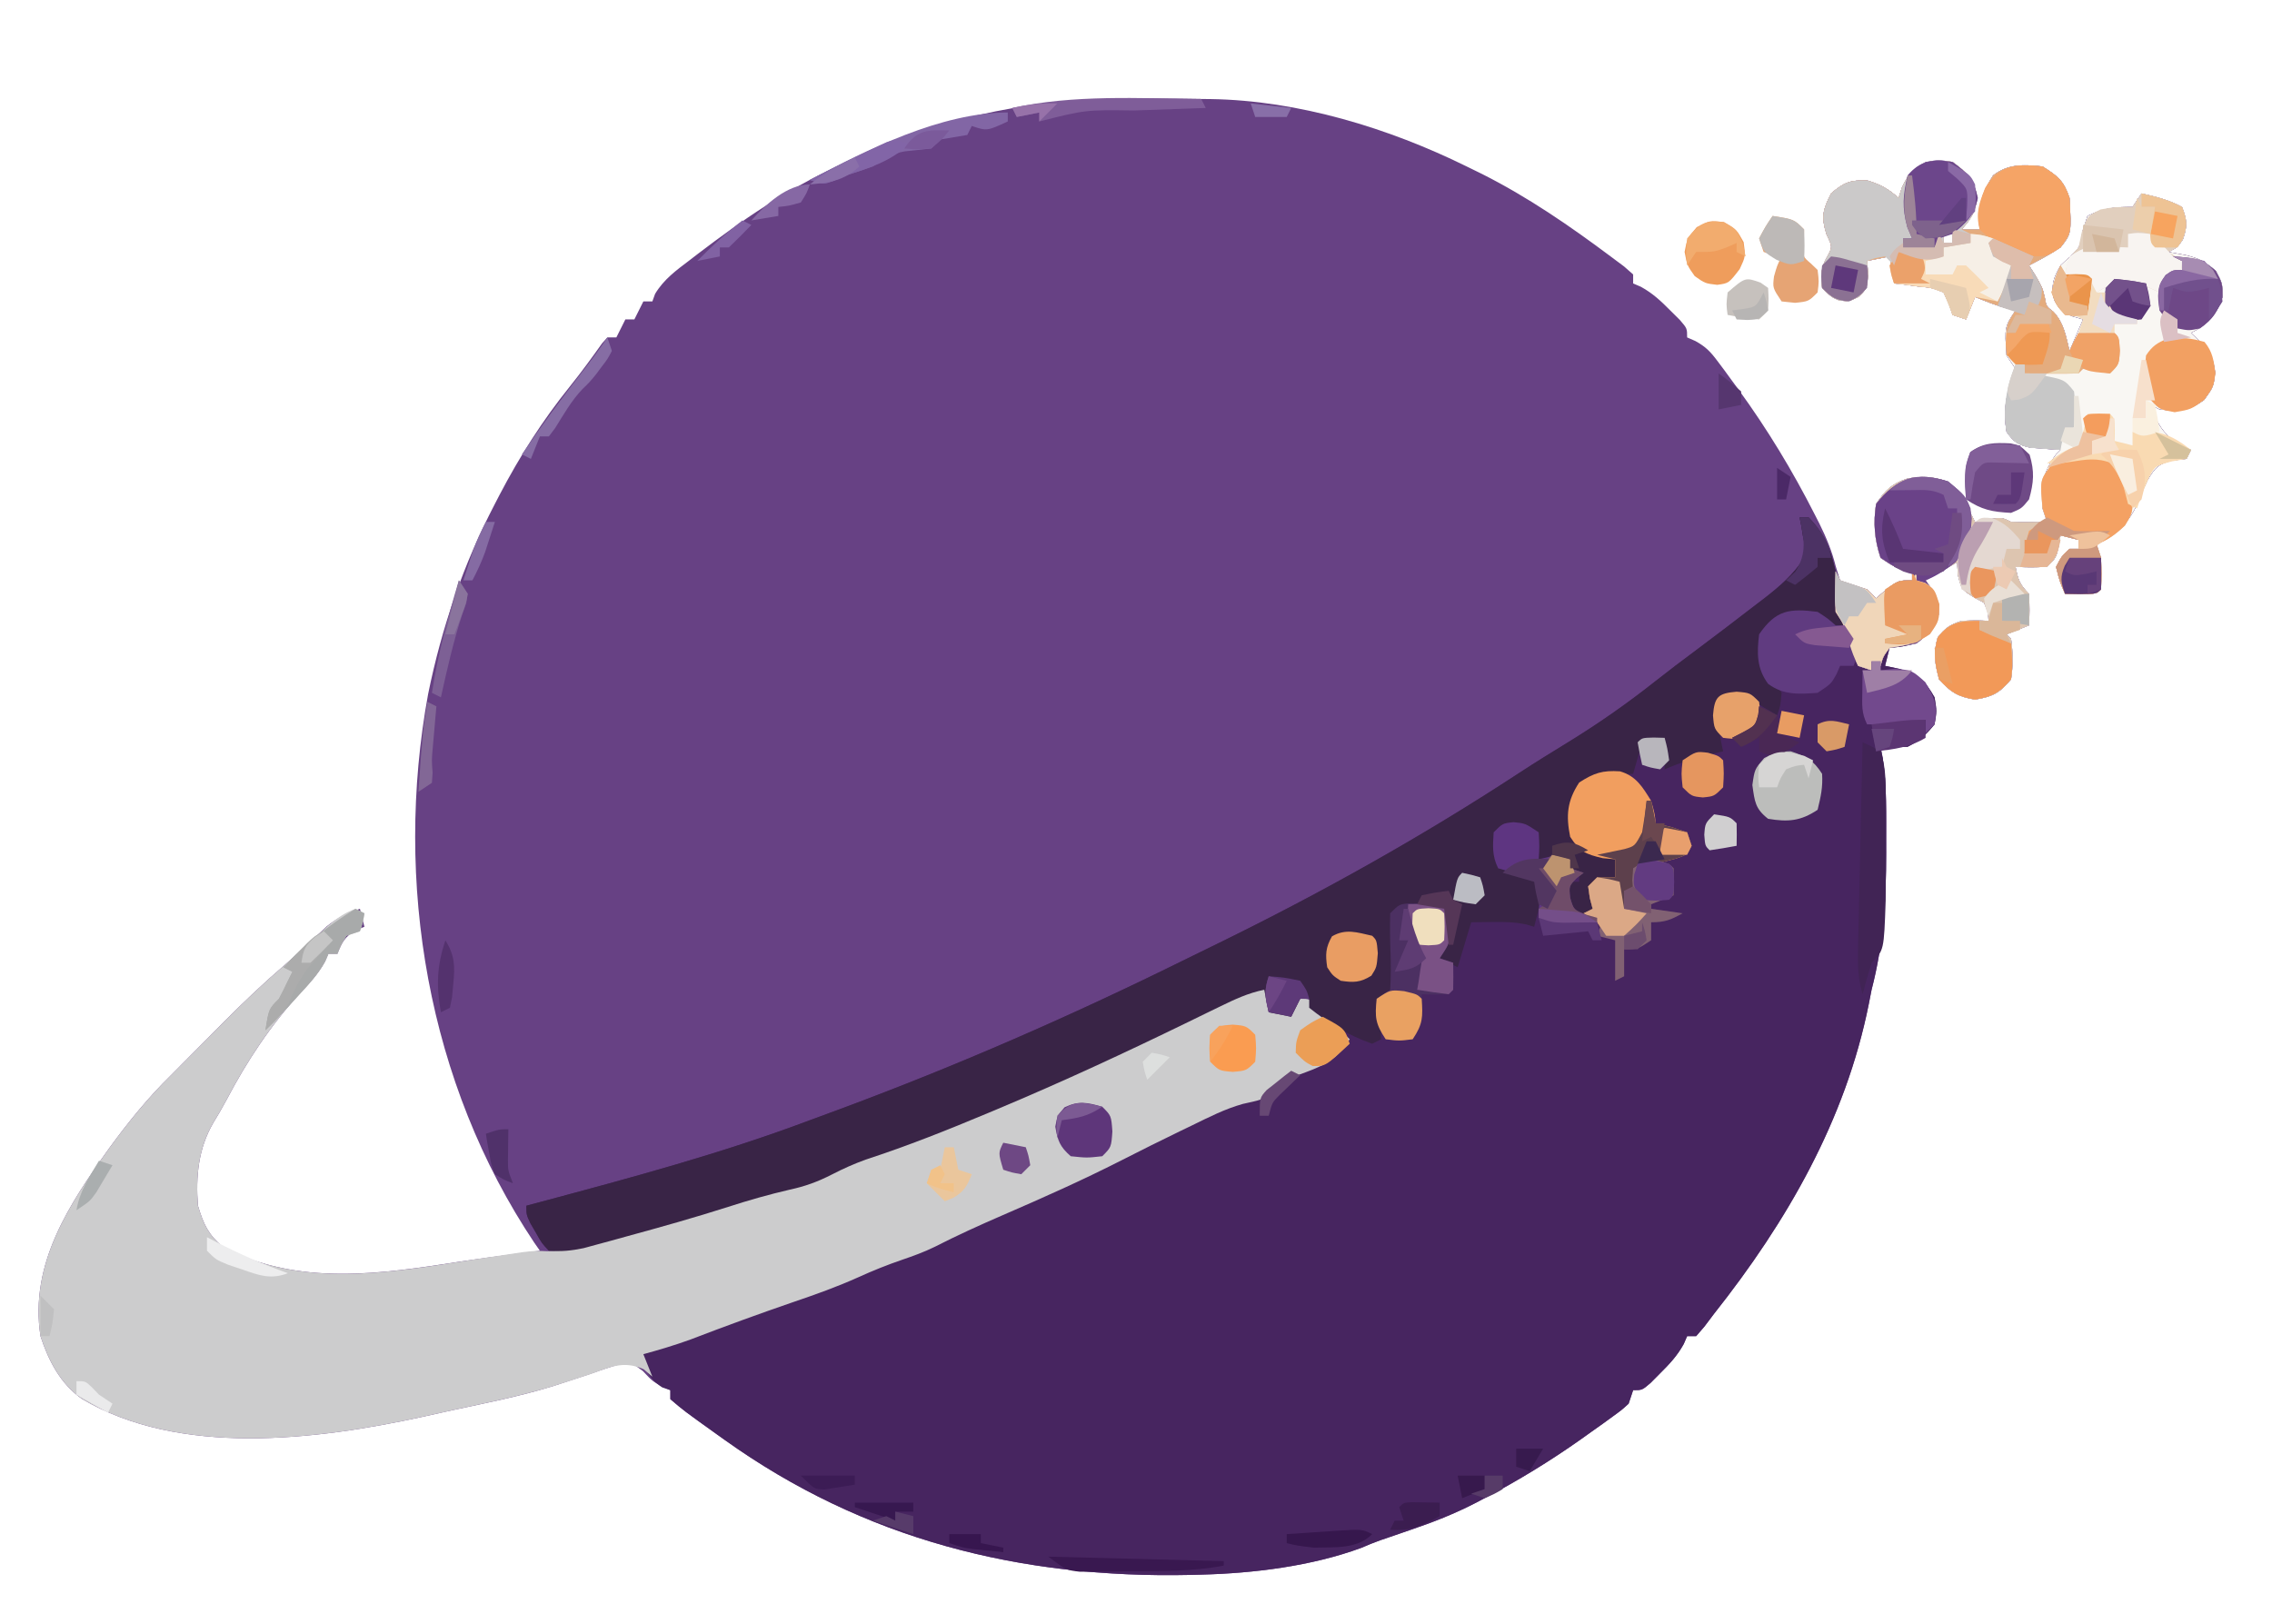 <?xml version="1.0" encoding="UTF-8"?>
<svg version="1.1" xmlns="http://www.w3.org/2000/svg" width="505" height="361">
<path d="M0 0 C6.486 -0.095 12.965 -0.06 19.451 0.046 C20.496 0.057 20.496 0.057 21.561 0.068 C41.012 0.364 61.098 6.496 78.451 15.046 C79.582 15.599 80.712 16.152 81.877 16.722 C92.08 21.864 101.309 28.216 110.451 35.046 C111.932 36.152 111.932 36.152 113.443 37.28 C114.106 37.863 114.769 38.446 115.451 39.046 C115.451 39.706 115.451 40.366 115.451 41.046 C116.024 41.293 116.596 41.541 117.186 41.796 C119.801 43.239 121.599 44.928 123.701 47.046 C124.761 48.098 124.761 48.098 125.842 49.171 C127.451 51.046 127.451 51.046 127.451 53.046 C128.055 53.309 128.658 53.572 129.28 53.844 C131.579 55.117 132.627 56.197 134.186 58.284 C134.673 58.933 135.161 59.581 135.663 60.249 C136.171 60.945 136.678 61.641 137.201 62.358 C137.732 63.079 138.263 63.8 138.81 64.542 C145.272 73.415 150.851 82.634 155.826 92.421 C156.16 93.075 156.495 93.729 156.839 94.403 C158.399 97.555 159.639 100.523 160.49 103.94 C160.807 104.965 161.124 105.99 161.451 107.046 C164.389 108.442 164.389 108.442 167.451 109.046 C168.111 109.706 168.771 110.366 169.451 111.046 C170.596 110.056 170.596 110.056 171.764 109.046 C174.451 107.046 174.451 107.046 177.451 107.046 C177.451 106.386 177.451 105.726 177.451 105.046 C176.853 104.922 176.255 104.798 175.639 104.671 C173.451 104.046 173.451 104.046 170.451 102.046 C169.093 97.972 168.809 94.301 169.451 90.046 C171.457 87.036 172.916 85.541 176.389 84.421 C179.64 83.83 182.101 83.918 185.201 85.046 C188.212 87.722 189.625 90.461 191.451 94.046 C192.4 93.86 193.349 93.675 194.326 93.483 C197.451 93.046 197.451 93.046 199.451 94.046 C200.825 94.115 202.201 94.131 203.576 94.108 C204.855 94.088 206.134 94.067 207.451 94.046 C207.121 93.056 206.791 92.066 206.451 91.046 C206.078 86.013 206.441 83.139 209.451 79.046 C209.781 78.716 210.111 78.386 210.451 78.046 C209.836 78.009 209.221 77.971 208.588 77.933 C207.78 77.867 206.971 77.801 206.139 77.733 C205.338 77.675 204.538 77.617 203.713 77.558 C201.003 76.945 200.052 76.304 198.451 74.046 C197.561 68.932 198.505 64.772 200.451 60.046 C199.791 59.056 199.131 58.066 198.451 57.046 C198 50.723 198 50.723 200.451 47.046 C199.616 46.86 199.616 46.86 198.764 46.671 C196.23 45.986 193.872 45.055 191.451 44.046 C190.791 45.696 190.131 47.346 189.451 49.046 C188.461 48.716 187.471 48.386 186.451 48.046 C186.175 47.227 185.899 46.409 185.615 45.565 C185.039 44.318 185.039 44.318 184.451 43.046 C181.828 42.008 181.828 42.008 178.826 41.733 C177.823 41.593 176.82 41.452 175.787 41.308 C175.016 41.221 174.245 41.135 173.451 41.046 C173.121 39.066 172.791 37.086 172.451 35.046 C170.801 35.376 169.151 35.706 167.451 36.046 C167.534 36.974 167.616 37.902 167.701 38.858 C167.451 42.046 167.451 42.046 165.701 43.983 C163.451 45.046 163.451 45.046 161.326 44.858 C159.451 44.046 159.451 44.046 157.451 42.046 C157.154 39.226 157.138 37.584 158.576 35.108 C159.772 32.932 159.772 32.932 158.451 30.171 C157.2 26.26 157.598 24.671 159.451 21.046 C162.314 18.581 163.727 18.016 167.514 18.171 C170.448 19.045 172.176 20.033 174.451 22.046 C174.699 21.283 174.946 20.52 175.201 19.733 C176.613 16.698 177.505 15.601 180.451 14.046 C183.389 13.546 183.389 13.546 186.451 14.046 C189.821 16.537 191.269 17.932 191.951 22.108 C191.414 25.266 190.601 26.717 188.451 29.046 C189.771 29.046 191.091 29.046 192.451 29.046 C192.358 27.747 192.358 27.747 192.264 26.421 C192.481 22.517 193.36 20.332 195.451 17.046 C198.798 14.416 202.334 14.612 206.451 15.046 C209.841 17.183 211.177 18.223 212.451 22.046 C212.884 29.979 212.884 29.979 210.451 33.046 C208.18 34.562 205.884 35.785 203.451 37.046 C203.926 37.788 204.4 38.531 204.889 39.296 C206.451 42.046 206.451 42.046 206.951 44.171 C207.296 46.141 207.296 46.141 208.889 47.358 C211.23 49.887 211.644 52.757 212.451 56.046 C213.936 52.581 213.936 52.581 215.451 49.046 C214.276 48.706 214.276 48.706 213.076 48.358 C210.451 47.046 210.451 47.046 209.014 44.733 C208.306 41.354 208.766 40.034 210.451 37.046 C211.111 36.427 211.771 35.808 212.451 35.171 C214.763 33.066 214.763 33.066 215.326 29.421 C215.697 28.307 216.069 27.193 216.451 26.046 C220.063 24.24 222.394 24.046 226.451 24.046 C227.111 23.056 227.771 22.066 228.451 21.046 C231.621 21.75 234.586 22.497 237.451 24.046 C238.587 26.924 238.691 28.382 237.639 31.296 C236.451 33.046 236.451 33.046 234.451 34.046 C235.689 34.273 236.926 34.5 238.201 34.733 C241.343 35.531 242.488 36.079 245.014 38.296 C246.451 41.046 246.451 41.046 246.451 44.108 C245.11 48.049 243.167 50.188 239.451 52.046 C240.091 52.665 240.73 53.283 241.389 53.921 C243.819 56.425 244.366 57.408 244.826 60.858 C244.451 64.046 244.451 64.046 242.389 66.921 C238.771 69.538 236.825 69.541 232.451 69.046 C231.791 68.716 231.131 68.386 230.451 68.046 C232.019 72.508 233.453 74.961 237.639 77.233 C238.237 77.502 238.835 77.77 239.451 78.046 C239.121 78.706 238.791 79.366 238.451 80.046 C237.399 80.17 236.347 80.293 235.264 80.421 C232.17 81.18 231.528 81.92 229.83 84.702 C228.843 86.814 227.9 88.947 227.006 91.101 C224.955 94.986 222.352 97.096 218.451 99.046 C218.781 100.036 219.111 101.026 219.451 102.046 C219.576 105.671 219.576 105.671 219.451 109.046 C218.451 110.046 218.451 110.046 214.889 110.108 C213.754 110.088 212.62 110.067 211.451 110.046 C210.264 107.296 210.264 107.296 209.451 104.046 C210.701 101.671 210.701 101.671 212.451 100.046 C213.111 100.046 213.771 100.046 214.451 100.046 C214.451 99.386 214.451 98.726 214.451 98.046 C213.131 97.716 211.811 97.386 210.451 97.046 C210.327 97.83 210.204 98.613 210.076 99.421 C209.451 102.046 209.451 102.046 207.451 104.046 C203.826 104.171 203.826 104.171 200.451 104.046 C201.025 106.913 201.313 107.907 203.451 110.046 C203.576 113.671 203.576 113.671 203.451 117.046 C201.801 117.706 200.151 118.366 198.451 119.046 C198.781 119.376 199.111 119.706 199.451 120.046 C199.885 123.099 199.92 125.996 199.451 129.046 C196.906 132.115 195.362 132.894 191.451 133.546 C187.617 132.907 186.048 131.939 183.451 129.046 C182.521 125.574 182.108 123.199 183.139 119.733 C184.787 117.614 185.897 116.897 188.451 116.046 C191.701 115.921 191.701 115.921 194.451 116.046 C194.329 114.131 194.329 114.131 193.451 112.046 C192.214 111.365 192.214 111.365 190.951 110.671 C188.451 109.046 188.451 109.046 187.639 105.858 C187.546 104.466 187.546 104.466 187.451 103.046 C185.141 104.366 182.831 105.686 180.451 107.046 C180.967 107.768 181.482 108.49 182.014 109.233 C183.451 112.046 183.451 112.046 183.389 114.608 C182.215 117.659 181.061 119.071 178.451 121.046 C175.201 121.796 175.201 121.796 172.451 122.046 C172.121 123.366 171.791 124.686 171.451 126.046 C172.524 126.273 173.596 126.5 174.701 126.733 C178.909 128.206 180.269 129.206 182.451 133.046 C182.951 136.108 182.951 136.108 182.451 139.046 C180.584 141.349 179.095 142.724 176.451 144.046 C174.452 144.086 172.451 144.089 170.451 144.046 C170.612 144.891 170.773 145.736 170.938 146.607 C171.867 152.834 171.694 159.136 171.701 165.421 C171.703 166.142 171.704 166.863 171.705 167.606 C171.701 178.095 171.103 187.857 168.451 198.046 C168.144 199.612 168.144 199.612 167.83 201.21 C162.676 227.011 149.592 249.66 133.451 270.046 C132.733 270.997 132.015 271.949 131.275 272.929 C130.673 273.627 130.071 274.326 129.451 275.046 C128.791 275.046 128.131 275.046 127.451 275.046 C127.204 275.618 126.956 276.191 126.701 276.78 C125.258 279.396 123.569 281.194 121.451 283.296 C120.75 284.002 120.049 284.709 119.326 285.437 C117.451 287.046 117.451 287.046 115.451 287.046 C115.121 288.036 114.791 289.026 114.451 290.046 C112.907 291.453 112.907 291.453 110.908 292.901 C109.802 293.706 109.802 293.706 108.673 294.527 C107.878 295.09 107.083 295.653 106.264 296.233 C105.453 296.813 104.642 297.392 103.807 297.989 C96.934 302.836 89.9 307.14 82.451 311.046 C81.834 311.373 81.217 311.7 80.582 312.037 C75.769 314.529 70.894 316.438 65.764 318.171 C64.301 318.673 62.839 319.175 61.377 319.679 C60.689 319.914 60.001 320.149 59.292 320.391 C57.849 320.904 56.431 321.488 55.025 322.097 C44.016 326.156 31.11 327.753 19.451 328.046 C18.66 328.066 17.869 328.087 17.054 328.108 C-20.715 328.949 -55.528 320.246 -86.549 298.046 C-87.1 297.653 -87.652 297.26 -88.22 296.855 C-95.557 291.603 -95.557 291.603 -98.549 289.046 C-98.549 288.386 -98.549 287.726 -98.549 287.046 C-99.106 286.798 -99.663 286.551 -100.236 286.296 C-102.549 285.046 -102.549 285.046 -104.635 282.815 C-107.258 280.833 -107.258 280.833 -109.473 281.203 C-111.861 281.852 -114.16 282.639 -116.486 283.483 C-118.278 284.078 -120.073 284.667 -121.869 285.249 C-123.266 285.704 -123.266 285.704 -124.69 286.169 C-132.032 288.421 -139.589 289.917 -147.094 291.519 C-149.244 291.98 -151.389 292.462 -153.533 292.952 C-177.384 298.16 -207.62 301.859 -229.381 288.96 C-234.162 285.547 -236.761 280.501 -238.549 275.046 C-241.047 258.948 -232.113 245.64 -223.192 233.146 C-218.993 227.409 -214.644 222.02 -209.549 217.046 C-208.093 215.581 -206.638 214.115 -205.186 212.647 C-203.536 210.989 -201.886 209.33 -200.236 207.671 C-199.42 206.846 -198.603 206.021 -197.762 205.171 C-193.41 200.801 -188.995 196.586 -184.315 192.569 C-181.103 189.799 -178.036 186.866 -174.943 183.964 C-172.539 182.038 -170.454 181.021 -167.549 180.046 C-167.219 181.366 -166.889 182.686 -166.549 184.046 C-167.477 184.417 -167.477 184.417 -168.424 184.796 C-170.9 186.252 -171.5 187.424 -172.549 190.046 C-173.209 190.046 -173.869 190.046 -174.549 190.046 C-174.792 190.611 -175.036 191.175 -175.287 191.757 C-176.784 194.473 -178.605 196.419 -180.736 198.671 C-187.42 205.987 -192.583 213.743 -197.189 222.503 C-198.12 224.243 -199.109 225.953 -200.146 227.632 C-203.473 233.358 -204.062 239.577 -203.549 246.046 C-202.291 250.238 -201.254 252.442 -197.924 255.296 C-181.165 263.986 -163.002 261.234 -145.095 258.435 C-141.315 257.857 -137.527 257.353 -133.736 256.858 C-131.932 256.621 -131.932 256.621 -130.092 256.378 C-128.833 256.214 -128.833 256.214 -127.549 256.046 C-127.95 255.472 -128.351 254.899 -128.764 254.308 C-152.536 218.785 -160.043 174.102 -152.388 132.308 C-149.368 117.453 -144.55 103.482 -137.549 90.046 C-137.04 89.062 -137.04 89.062 -136.521 88.058 C-131.999 79.408 -126.973 71.511 -120.85 63.909 C-118.349 60.798 -116.014 57.594 -113.705 54.339 C-113.133 53.699 -113.133 53.699 -112.549 53.046 C-111.889 53.046 -111.229 53.046 -110.549 53.046 C-109.889 51.726 -109.229 50.406 -108.549 49.046 C-107.889 49.046 -107.229 49.046 -106.549 49.046 C-105.889 47.726 -105.229 46.406 -104.549 45.046 C-103.889 45.046 -103.229 45.046 -102.549 45.046 C-102.249 44.216 -102.249 44.216 -101.943 43.37 C-99.99 40.114 -97.216 38.12 -94.236 35.858 C-93.613 35.379 -92.989 34.899 -92.346 34.405 C-82.553 26.932 -72.764 20.241 -61.549 15.046 C-60.498 14.532 -59.448 14.017 -58.365 13.487 C-40.057 4.674 -20.252 0.365 0 0 Z M184.451 30.046 C184.451 30.706 184.451 31.366 184.451 32.046 C185.111 32.046 185.771 32.046 186.451 32.046 C186.451 31.386 186.451 30.726 186.451 30.046 C185.791 30.046 185.131 30.046 184.451 30.046 Z " fill="#674184" transform="translate(247.549,21.954)"/>
<path d="M0 0 C3.37 2.491 4.818 3.886 5.5 8.062 C4.962 11.22 4.15 12.671 2 15 C3.32 15 4.64 15 6 15 C5.907 13.701 5.907 13.701 5.812 12.375 C6.029 8.471 6.909 6.286 9 3 C12.347 0.37 15.882 0.567 20 1 C23.389 3.137 24.726 4.177 26 8 C26.433 15.933 26.433 15.933 24 19 C21.729 20.516 19.432 21.739 17 23 C17.474 23.742 17.949 24.485 18.438 25.25 C20 28 20 28 20.5 30.125 C20.845 32.095 20.845 32.095 22.438 33.312 C24.778 35.841 25.193 38.711 26 42 C27.485 38.535 27.485 38.535 29 35 C27.824 34.66 27.824 34.66 26.625 34.312 C24 33 24 33 22.562 30.688 C21.855 27.309 22.314 25.988 24 23 C24.66 22.381 25.32 21.762 26 21.125 C28.312 19.02 28.312 19.02 28.875 15.375 C29.246 14.261 29.617 13.148 30 12 C33.612 10.194 35.943 10 40 10 C40.66 9.01 41.32 8.02 42 7 C45.17 7.704 48.135 8.451 51 10 C52.136 12.878 52.24 14.336 51.188 17.25 C50 19 50 19 48 20 C49.237 20.227 50.475 20.454 51.75 20.688 C54.892 21.485 56.037 22.033 58.562 24.25 C60 27 60 27 60 30.062 C58.658 34.003 56.716 36.142 53 38 C53.639 38.619 54.279 39.237 54.938 39.875 C57.368 42.379 57.915 43.362 58.375 46.812 C58 50 58 50 55.938 52.875 C52.32 55.492 50.374 55.495 46 55 C45.34 54.67 44.68 54.34 44 54 C45.568 58.462 47.002 60.916 51.188 63.188 C51.786 63.456 52.384 63.724 53 64 C52.67 64.66 52.34 65.32 52 66 C50.948 66.124 49.896 66.248 48.812 66.375 C45.719 67.134 45.077 67.874 43.379 70.656 C42.392 72.768 41.449 74.902 40.555 77.055 C38.504 80.94 35.901 83.05 32 85 C32.33 85.99 32.66 86.98 33 88 C33.125 91.625 33.125 91.625 33 95 C32 96 32 96 28.438 96.062 C27.303 96.042 26.169 96.021 25 96 C23.812 93.25 23.812 93.25 23 90 C24.25 87.625 24.25 87.625 26 86 C26.66 86 27.32 86 28 86 C28 85.34 28 84.68 28 84 C26.68 83.67 25.36 83.34 24 83 C23.876 83.784 23.753 84.567 23.625 85.375 C23 88 23 88 21 90 C17.375 90.125 17.375 90.125 14 90 C14.573 92.867 14.861 93.861 17 96 C17.125 99.625 17.125 99.625 17 103 C15.35 103.66 13.7 104.32 12 105 C12.33 105.33 12.66 105.66 13 106 C13.434 109.054 13.469 111.95 13 115 C10.455 118.069 8.911 118.848 5 119.5 C1.165 118.861 -0.403 117.894 -3 115 C-3.93 111.528 -4.343 109.153 -3.312 105.688 C-1.664 103.568 -0.554 102.851 2 102 C5.25 101.875 5.25 101.875 8 102 C7.878 100.085 7.878 100.085 7 98 C5.763 97.319 5.763 97.319 4.5 96.625 C2 95 2 95 1.188 91.812 C1.095 90.42 1.095 90.42 1 89 C-1.31 90.32 -3.62 91.64 -6 93 C-5.484 93.722 -4.969 94.444 -4.438 95.188 C-3 98 -3 98 -3.062 100.562 C-4.236 103.613 -5.39 105.025 -8 107 C-11.25 107.75 -11.25 107.75 -14 108 C-14.33 109.32 -14.66 110.64 -15 112 C-13.928 112.227 -12.855 112.454 -11.75 112.688 C-7.542 114.16 -6.182 115.16 -4 119 C-3.5 122.062 -3.5 122.062 -4 125 C-5.867 127.303 -7.356 128.678 -10 130 C-12 130.04 -14 130.043 -16 130 C-15.839 130.845 -15.678 131.69 -15.513 132.561 C-14.584 138.788 -14.757 145.09 -14.75 151.375 C-14.749 152.096 -14.747 152.817 -14.746 153.56 C-14.75 164.049 -15.348 173.811 -18 184 C-18.307 185.566 -18.307 185.566 -18.621 187.164 C-23.775 212.965 -36.859 235.614 -53 256 C-53.718 256.951 -54.436 257.903 -55.176 258.883 C-55.778 259.581 -56.38 260.28 -57 261 C-57.66 261 -58.32 261 -59 261 C-59.248 261.572 -59.495 262.145 -59.75 262.734 C-61.193 265.35 -62.882 267.148 -65 269.25 C-66.052 270.31 -66.052 270.31 -67.125 271.391 C-69 273 -69 273 -71 273 C-71.33 273.99 -71.66 274.98 -72 276 C-73.544 277.407 -73.544 277.407 -75.543 278.855 C-76.28 279.392 -77.018 279.928 -77.778 280.481 C-78.573 281.044 -79.368 281.607 -80.188 282.188 C-80.998 282.767 -81.809 283.346 -82.644 283.943 C-89.517 288.79 -96.551 293.094 -104 297 C-104.925 297.491 -104.925 297.491 -105.869 297.991 C-110.682 300.483 -115.557 302.392 -120.688 304.125 C-122.15 304.627 -123.612 305.129 -125.074 305.633 C-125.762 305.868 -126.451 306.103 -127.16 306.345 C-128.603 306.859 -130.02 307.442 -131.426 308.051 C-142.435 312.11 -155.341 313.708 -167 314 C-167.791 314.02 -168.582 314.041 -169.397 314.062 C-207.166 314.903 -241.979 306.2 -273 284 C-273.552 283.607 -274.103 283.214 -274.671 282.81 C-282.008 277.557 -282.008 277.557 -285 275 C-285 274.34 -285 273.68 -285 273 C-285.897 272.691 -285.897 272.691 -286.812 272.375 C-289.81 270.491 -290.614 268.189 -292 265 C-289.443 263.295 -287.775 262.487 -284.926 261.59 C-281.658 260.538 -278.406 259.457 -275.168 258.316 C-273.949 257.888 -273.949 257.888 -272.706 257.45 C-271.459 257.011 -271.459 257.011 -270.188 256.562 C-264.58 254.588 -258.969 252.645 -253.312 250.812 C-249.234 249.466 -245.343 247.918 -241.448 246.11 C-238.862 244.938 -236.253 243.844 -233.629 242.762 C-226.54 239.817 -219.479 236.808 -212.438 233.75 C-211.764 233.458 -211.09 233.165 -210.395 232.864 C-197.243 227.143 -184.349 220.933 -171.525 214.511 C-170.814 214.158 -170.103 213.806 -169.37 213.442 C-168.052 212.789 -166.737 212.129 -165.425 211.461 C-162.221 209.878 -159.164 208.729 -155.695 207.938 C-151.892 207.308 -151.892 207.308 -149.562 204.562 C-146.509 201.509 -144.081 200.931 -140.027 199.758 C-137.412 198.78 -136.272 197.46 -135 195 C-136.998 192.931 -138.915 191.062 -141.25 189.375 C-141.827 188.921 -142.405 188.468 -143 188 C-143 187.34 -143 186.68 -143 186 C-143.66 186 -144.32 186 -145 186 C-145.66 187.32 -146.32 188.64 -147 190 C-148.65 189.67 -150.3 189.34 -152 189 C-152.33 187.35 -152.66 185.7 -153 184 C-156.57 184.719 -159.574 186.138 -162.84 187.73 C-163.986 188.287 -165.133 188.843 -166.314 189.416 C-167.522 190.006 -168.73 190.597 -169.938 191.188 C-183.898 197.985 -197.929 204.501 -212.25 210.5 C-213.265 210.927 -213.265 210.927 -214.301 211.362 C-223.297 215.138 -232.31 218.727 -241.59 221.754 C-244.255 222.728 -246.592 223.768 -249.098 225.062 C-252.201 226.658 -255.069 227.706 -258.5 228.438 C-263.125 229.511 -267.607 230.79 -272.125 232.25 C-279.59 234.639 -287.126 236.75 -294.688 238.812 C-295.823 239.127 -296.958 239.441 -298.127 239.765 C-299.203 240.055 -300.279 240.345 -301.387 240.645 C-302.348 240.906 -303.309 241.167 -304.3 241.437 C-306.983 241.996 -309.27 242.23 -312 242 C-313.582 240.32 -313.582 240.32 -314.812 238.125 C-315.231 237.406 -315.65 236.686 -316.082 235.945 C-317 234 -317 234 -317 232 C-315.909 231.709 -314.817 231.417 -313.693 231.117 C-293.554 225.726 -273.53 220.348 -254 213 C-251.695 212.15 -249.391 211.299 -247.086 210.449 C-221.154 200.815 -196.055 189.854 -171.267 177.612 C-168.647 176.319 -166.023 175.035 -163.395 173.758 C-140.248 162.442 -117.744 149.844 -96.199 135.723 C-92.763 133.478 -89.281 131.319 -85.779 129.179 C-78.886 124.959 -72.408 120.447 -66.074 115.43 C-63.108 113.085 -60.098 110.816 -57.062 108.562 C-52.518 105.156 -47.992 101.726 -43.5 98.25 C-42.912 97.802 -42.325 97.354 -41.719 96.893 C-38.306 94.234 -35.337 91.662 -33 88 C-32.728 85.549 -32.728 85.549 -33.25 83.188 C-33.443 82.002 -33.443 82.002 -33.641 80.793 C-33.819 79.905 -33.819 79.905 -34 79 C-33.34 79 -32.68 79 -32 79 C-28.993 82.007 -27.72 84.671 -26.625 88.688 C-25.989 91.02 -25.989 91.02 -25 93 C-22.04 94.543 -22.04 94.543 -19 95 C-18.34 95.66 -17.68 96.32 -17 97 C-15.855 96.01 -15.855 96.01 -14.688 95 C-12 93 -12 93 -9 93 C-9 92.34 -9 91.68 -9 91 C-9.598 90.876 -10.196 90.752 -10.812 90.625 C-13 90 -13 90 -16 88 C-17.358 83.926 -17.642 80.255 -17 76 C-14.994 72.991 -13.536 71.495 -10.062 70.375 C-6.811 69.784 -4.351 69.873 -1.25 71 C1.761 73.676 3.174 76.415 5 80 C5.949 79.814 6.897 79.629 7.875 79.438 C11 79 11 79 13 80 C14.373 80.069 15.75 80.085 17.125 80.062 C18.404 80.042 19.683 80.021 21 80 C20.67 79.01 20.34 78.02 20 77 C19.627 71.967 19.99 69.093 23 65 C23.33 64.67 23.66 64.34 24 64 C23.385 63.963 22.77 63.925 22.137 63.887 C21.328 63.821 20.52 63.755 19.688 63.688 C18.887 63.629 18.086 63.571 17.262 63.512 C14.552 62.899 13.601 62.258 12 60 C11.109 54.886 12.054 50.726 14 46 C13.34 45.01 12.68 44.02 12 43 C11.548 36.677 11.548 36.677 14 33 C13.165 32.814 13.165 32.814 12.312 32.625 C9.779 31.94 7.421 31.009 5 30 C4.34 31.65 3.68 33.3 3 35 C2.01 34.67 1.02 34.34 0 34 C-0.276 33.181 -0.552 32.363 -0.836 31.52 C-1.22 30.688 -1.604 29.857 -2 29 C-4.624 27.962 -4.624 27.962 -7.625 27.688 C-8.628 27.547 -9.631 27.406 -10.664 27.262 C-11.435 27.175 -12.206 27.089 -13 27 C-13.33 25.02 -13.66 23.04 -14 21 C-15.65 21.33 -17.3 21.66 -19 22 C-18.918 22.928 -18.835 23.856 -18.75 24.812 C-19 28 -19 28 -20.75 29.938 C-23 31 -23 31 -25.125 30.812 C-27 30 -27 30 -29 28 C-29.297 25.181 -29.313 23.539 -27.875 21.062 C-26.679 18.886 -26.679 18.886 -28 16.125 C-29.252 12.214 -28.853 10.625 -27 7 C-24.137 4.535 -22.724 3.97 -18.938 4.125 C-16.004 4.999 -14.275 5.987 -12 8 C-11.629 6.855 -11.629 6.855 -11.25 5.688 C-8.842 0.509 -5.618 -0.917 0 0 Z M-2 16 C-2 16.66 -2 17.32 -2 18 C-1.34 18 -0.68 18 0 18 C0 17.34 0 16.68 0 16 C-0.66 16 -1.32 16 -2 16 Z " fill="#472560" transform="translate(434,36)"/>
<path d="M0 0 C0.99 0.495 0.99 0.495 2 1 C1.688 2.938 1.688 2.938 1 5 C0.01 5.33 -0.98 5.66 -2 6 C-3.209 8 -3.209 8 -4 10 C-4.66 10 -5.32 10 -6 10 C-6.244 10.565 -6.487 11.129 -6.738 11.711 C-8.235 14.427 -10.056 16.373 -12.188 18.625 C-18.871 25.941 -24.034 33.697 -28.641 42.457 C-29.571 44.197 -30.56 45.907 -31.598 47.586 C-34.924 53.312 -35.513 59.531 -35 66 C-33.742 70.192 -32.705 72.396 -29.375 75.25 C-11.833 84.346 7.324 80.94 26 78 C28.645 77.595 31.29 77.202 33.938 76.812 C34.978 76.654 36.018 76.495 37.09 76.332 C40 76 40 76 42.766 76.117 C47.354 75.951 51.434 74.632 55.812 73.312 C56.737 73.041 57.661 72.769 58.613 72.489 C60.504 71.932 62.394 71.372 64.283 70.808 C66.764 70.07 69.248 69.346 71.734 68.629 C79.045 66.515 86.299 64.286 93.504 61.832 C95.505 61.165 97.531 60.57 99.562 60 C114.315 55.708 128.52 49.273 142.591 43.159 C146.306 41.551 150.006 39.972 153.816 38.605 C162.464 35.415 170.717 31.161 178.98 27.098 C179.653 26.767 180.326 26.437 181.019 26.097 C183.788 24.737 186.556 23.376 189.319 22.004 C191.369 20.986 193.424 19.979 195.48 18.973 C196.107 18.658 196.734 18.344 197.38 18.02 C198.892 17.285 200.444 16.634 202 16 C202.66 16.33 203.32 16.66 204 17 C203.67 18.65 203.34 20.3 203 22 C204.65 22.33 206.3 22.66 208 23 C208.66 22.01 209.32 21.02 210 20 C212 20 212 20 213.812 21.688 C214.534 22.451 215.256 23.214 216 24 C216.907 24.907 217.815 25.815 218.75 26.75 C219.493 27.492 220.235 28.235 221 29 C217.967 33.964 214.547 35.146 209.32 37.027 C206.835 37.897 206.835 37.897 204.875 40.125 C202.537 42.463 200.415 42.633 197.274 43.366 C193.301 44.474 189.693 46.313 186 48.125 C185.167 48.526 184.334 48.927 183.475 49.34 C179.033 51.487 174.622 53.692 170.227 55.932 C161.558 60.347 152.706 64.28 143.779 68.144 C138.675 70.357 133.653 72.639 128.699 75.169 C126.38 76.303 124.004 77.167 121.562 78 C118.203 79.149 114.978 80.444 111.75 81.914 C107.066 84.02 102.298 85.726 97.438 87.375 C89.729 90.027 82.089 92.812 74.48 95.738 C71.009 96.997 67.56 98.029 64 99 C64.66 100.65 65.32 102.3 66 104 C65.359 103.453 64.719 102.907 64.059 102.344 C59.505 100.343 56.597 101.9 52.062 103.5 C50.27 104.086 48.476 104.665 46.68 105.238 C45.749 105.536 44.818 105.833 43.858 106.139 C36.506 108.353 28.96 109.871 21.455 111.473 C19.305 111.935 17.16 112.416 15.016 112.906 C-8.835 118.114 -39.071 121.813 -60.832 108.914 C-65.613 105.501 -68.212 100.455 -70 95 C-72.498 78.902 -63.564 65.594 -54.643 53.1 C-50.444 47.363 -46.096 41.974 -41 37 C-39.544 35.536 -38.09 34.069 -36.637 32.602 C-34.987 30.943 -33.337 29.284 -31.688 27.625 C-30.463 26.387 -30.463 26.387 -29.213 25.125 C-24.862 20.757 -20.449 16.54 -15.771 12.523 C-12.536 9.741 -9.429 6.815 -6.297 3.918 C-4.226 2.189 -2.525 0.933 0 0 Z " fill="#CCCCCD" transform="translate(79,202)"/>
<path d="M0 0 C3.37 2.491 4.818 3.886 5.5 8.062 C4.962 11.22 4.15 12.671 2 15 C3.32 15 4.64 15 6 15 C5.938 14.134 5.876 13.268 5.812 12.375 C6.029 8.471 6.909 6.286 9 3 C12.347 0.37 15.882 0.567 20 1 C23.389 3.137 24.726 4.177 26 8 C26.433 15.933 26.433 15.933 24 19 C21.729 20.516 19.432 21.739 17 23 C17.474 23.742 17.949 24.485 18.438 25.25 C20 28 20 28 20.5 30.125 C20.845 32.095 20.845 32.095 22.438 33.312 C24.778 35.841 25.193 38.711 26 42 C26.99 39.69 27.98 37.38 29 35 C28.216 34.773 27.433 34.546 26.625 34.312 C24 33 24 33 22.562 30.688 C21.855 27.309 22.314 25.988 24 23 C24.66 22.381 25.32 21.762 26 21.125 C28.312 19.02 28.312 19.02 28.875 15.375 C29.246 14.261 29.617 13.148 30 12 C33.612 10.194 35.943 10 40 10 C40.66 9.01 41.32 8.02 42 7 C45.17 7.704 48.135 8.451 51 10 C52.136 12.878 52.24 14.336 51.188 17.25 C50 19 50 19 48 20 C49.856 20.34 49.856 20.34 51.75 20.688 C54.892 21.485 56.037 22.033 58.562 24.25 C60 27 60 27 60 30.062 C58.658 34.003 56.716 36.142 53 38 C53.639 38.619 54.279 39.237 54.938 39.875 C57.368 42.379 57.915 43.362 58.375 46.812 C58 50 58 50 55.938 52.875 C52.32 55.492 50.374 55.495 46 55 C45.34 54.67 44.68 54.34 44 54 C45.568 58.462 47.002 60.916 51.188 63.188 C51.786 63.456 52.384 63.724 53 64 C52.67 64.66 52.34 65.32 52 66 C50.948 66.124 49.896 66.248 48.812 66.375 C45.719 67.134 45.077 67.874 43.379 70.656 C42.392 72.768 41.449 74.902 40.555 77.055 C38.504 80.94 35.901 83.05 32 85 C32.33 85.99 32.66 86.98 33 88 C33.125 91.625 33.125 91.625 33 95 C32 96 32 96 28.438 96.062 C27.303 96.042 26.169 96.021 25 96 C23.812 93.25 23.812 93.25 23 90 C24.25 87.625 24.25 87.625 26 86 C26.66 86 27.32 86 28 86 C28 85.34 28 84.68 28 84 C26.68 83.67 25.36 83.34 24 83 C23.814 84.176 23.814 84.176 23.625 85.375 C23 88 23 88 21 90 C17.375 90.125 17.375 90.125 14 90 C14.573 92.867 14.861 93.861 17 96 C17.125 99.625 17.125 99.625 17 103 C14.525 103.99 14.525 103.99 12 105 C12.33 105.33 12.66 105.66 13 106 C13.434 109.054 13.469 111.95 13 115 C10.455 118.069 8.911 118.848 5 119.5 C1.165 118.861 -0.403 117.894 -3 115 C-3.93 111.528 -4.343 109.153 -3.312 105.688 C-1.664 103.568 -0.554 102.851 2 102 C5.25 101.875 5.25 101.875 8 102 C7.878 100.085 7.878 100.085 7 98 C6.175 97.546 5.35 97.093 4.5 96.625 C2 95 2 95 1.188 91.812 C1.126 90.884 1.064 89.956 1 89 C-1.31 90.32 -3.62 91.64 -6 93 C-5.484 93.722 -4.969 94.444 -4.438 95.188 C-3 98 -3 98 -3.062 100.562 C-4.236 103.613 -5.39 105.025 -8 107 C-9.031 107.165 -10.062 107.33 -11.125 107.5 C-12.074 107.665 -13.023 107.83 -14 108 C-15.436 109.952 -15.436 109.952 -16 112 C-16.66 111.67 -17.32 111.34 -18 111 C-18 111.66 -18 112.32 -18 113 C-18.99 112.67 -19.98 112.34 -21 112 C-22.133 109.531 -22.133 109.531 -23.125 106.5 C-24.078 102.971 -24.078 102.971 -26 100 C-26.072 98.481 -26.084 96.958 -26.062 95.438 C-26.053 94.611 -26.044 93.785 -26.035 92.934 C-26.024 92.296 -26.012 91.657 -26 91 C-25.67 91.66 -25.34 92.32 -25 93 C-23.004 93.679 -21.004 94.346 -19 95 C-18.34 95.66 -17.68 96.32 -17 97 C-15.855 96.01 -15.855 96.01 -14.688 95 C-12 93 -12 93 -9 93 C-9 92.34 -9 91.68 -9 91 C-9.897 90.814 -9.897 90.814 -10.812 90.625 C-13 90 -13 90 -16 88 C-17.358 83.926 -17.642 80.255 -17 76 C-14.994 72.991 -13.536 71.495 -10.062 70.375 C-6.811 69.784 -4.351 69.873 -1.25 71 C1.761 73.676 3.174 76.415 5 80 C5.949 79.814 6.897 79.629 7.875 79.438 C11 79 11 79 13 80 C14.373 80.069 15.75 80.085 17.125 80.062 C18.404 80.042 19.683 80.021 21 80 C20.67 79.01 20.34 78.02 20 77 C19.627 71.967 19.99 69.093 23 65 C23.33 64.67 23.66 64.34 24 64 C23.385 63.963 22.77 63.925 22.137 63.887 C21.328 63.821 20.52 63.755 19.688 63.688 C18.487 63.6 18.487 63.6 17.262 63.512 C14.552 62.899 13.601 62.258 12 60 C11.109 54.886 12.054 50.726 14 46 C13.34 45.01 12.68 44.02 12 43 C11.548 36.677 11.548 36.677 14 33 C13.443 32.876 12.886 32.752 12.312 32.625 C9.779 31.94 7.421 31.009 5 30 C4.34 31.65 3.68 33.3 3 35 C1.515 34.505 1.515 34.505 0 34 C-0.276 33.181 -0.552 32.363 -0.836 31.52 C-1.412 30.272 -1.412 30.272 -2 29 C-4.624 27.962 -4.624 27.962 -7.625 27.688 C-8.628 27.547 -9.631 27.406 -10.664 27.262 C-11.435 27.175 -12.206 27.089 -13 27 C-13.33 25.02 -13.66 23.04 -14 21 C-15.65 21.33 -17.3 21.66 -19 22 C-18.876 23.392 -18.876 23.392 -18.75 24.812 C-19 28 -19 28 -20.75 29.938 C-23 31 -23 31 -25.125 30.812 C-27 30 -27 30 -29 28 C-29.297 25.181 -29.313 23.539 -27.875 21.062 C-26.679 18.886 -26.679 18.886 -28 16.125 C-29.252 12.214 -28.853 10.625 -27 7 C-24.137 4.535 -22.724 3.97 -18.938 4.125 C-16.004 4.999 -14.275 5.987 -12 8 C-11.752 7.237 -11.505 6.474 -11.25 5.688 C-8.842 0.509 -5.618 -0.917 0 0 Z M-2 16 C-2 16.66 -2 17.32 -2 18 C-1.34 18 -0.68 18 0 18 C0 17.34 0 16.68 0 16 C-0.66 16 -1.32 16 -2 16 Z " fill="#F9F7F3" transform="translate(434,36)"/>
<path d="M0 0 C0.66 0 1.32 0 2 0 C7.266 5.595 8.189 11.238 8.754 18.633 C8.984 20.843 9.404 22.863 10 25 C8 24 6 23 4 22 C-1.562 21.457 -1.562 21.457 -6.5 23.562 C-8.602 26.979 -8.545 29.046 -8 33 C-6.676 35.006 -5.343 37.007 -4 39 C-4.25 41.875 -4.25 41.875 -5 44 C-9.875 41.125 -9.875 41.125 -11 40 C-14 39.833 -14 39.833 -17 40 C-18.314 41.089 -18.314 41.089 -18.125 43.75 C-18.014 46.634 -17.659 49.199 -17 52 C-18.217 52.289 -19.434 52.578 -20.688 52.875 C-23.918 53.678 -26.943 54.663 -30 56 C-30 54.02 -30 52.04 -30 50 C-31.65 50 -33.3 50 -35 50 C-35.66 52.31 -36.32 54.62 -37 57 C-37.905 57.039 -37.905 57.039 -38.828 57.078 C-42.543 57.342 -45.315 57.599 -48.562 59.5 C-50.731 63.271 -50.911 66.764 -50 71 C-47.34 73.956 -44.941 75.416 -41 76 C-41 77.32 -41 78.64 -41 80 C-43.475 80.99 -43.475 80.99 -46 82 C-45.67 83.98 -45.34 85.96 -45 88 C-47.375 88.125 -47.375 88.125 -50 88 C-50.66 87.34 -51.32 86.68 -52 86 C-51.625 83.375 -51.625 83.375 -51 81 C-50.34 81 -49.68 81 -49 81 C-49 80.34 -49 79.68 -49 79 C-49.66 78.67 -50.32 78.34 -51 78 C-51 77.34 -51 76.68 -51 76 C-53.31 76 -55.62 76 -58 76 C-58 74.02 -58 72.04 -58 70 C-61.99 69.397 -61.99 69.397 -66 69 C-67.336 70.111 -67.336 70.111 -67.125 72.938 C-67.213 75.915 -67.213 75.915 -66 78 C-63.67 78.678 -61.336 79.344 -59 80 C-58.34 80.66 -57.68 81.32 -57 82 C-57.312 84.375 -57.312 84.375 -58 87 C-58.186 87.763 -58.371 88.526 -58.562 89.312 C-58.707 89.869 -58.851 90.426 -59 91 C-59.552 90.836 -60.103 90.673 -60.672 90.504 C-63.266 89.942 -65.598 89.903 -68.25 89.938 C-70.601 89.968 -70.601 89.968 -73 90 C-73.99 93.3 -74.98 96.6 -76 100 C-77.32 99.34 -78.64 98.68 -80 98 C-79.67 97.01 -79.34 96.02 -79 95 C-78.933 93.606 -78.915 92.208 -78.938 90.812 C-78.968 88.925 -78.968 88.925 -79 87 C-80.646 86.973 -82.292 86.954 -83.938 86.938 C-84.854 86.926 -85.771 86.914 -86.715 86.902 C-88.966 86.741 -88.966 86.741 -90 88 C-89.992 91.615 -89.921 95.218 -89.785 98.83 C-89.747 100.888 -89.864 102.947 -90 105 C-90.99 105.66 -91.98 106.32 -93 107 C-93.364 109.207 -93.364 109.207 -93.188 111.625 C-93.16 112.442 -93.133 113.26 -93.105 114.102 C-93.071 114.728 -93.036 115.355 -93 116 C-93.99 116.495 -93.99 116.495 -95 117 C-100.349 115.112 -104.564 112.531 -109 109 C-109 108.34 -109 107.68 -109 107 C-109.66 107 -110.32 107 -111 107 C-111.99 108.98 -111.99 108.98 -113 111 C-114.65 110.67 -116.3 110.34 -118 110 C-118.33 108.35 -118.66 106.7 -119 105 C-122.57 105.719 -125.574 107.138 -128.84 108.73 C-129.986 109.287 -131.133 109.843 -132.314 110.416 C-133.522 111.006 -134.73 111.597 -135.938 112.188 C-149.898 118.985 -163.929 125.501 -178.25 131.5 C-179.265 131.927 -179.265 131.927 -180.301 132.362 C-189.297 136.138 -198.31 139.727 -207.59 142.754 C-210.255 143.728 -212.592 144.768 -215.098 146.062 C-218.201 147.658 -221.069 148.706 -224.5 149.438 C-229.125 150.511 -233.607 151.79 -238.125 153.25 C-245.59 155.639 -253.126 157.75 -260.688 159.812 C-261.823 160.127 -262.958 160.441 -264.127 160.765 C-265.203 161.055 -266.279 161.345 -267.387 161.645 C-268.348 161.906 -269.309 162.167 -270.3 162.437 C-272.983 162.996 -275.27 163.23 -278 163 C-279.582 161.32 -279.582 161.32 -280.812 159.125 C-281.231 158.406 -281.65 157.686 -282.082 156.945 C-283 155 -283 155 -283 153 C-281.909 152.709 -280.817 152.417 -279.693 152.117 C-259.554 146.726 -239.53 141.348 -220 134 C-217.695 133.15 -215.391 132.299 -213.086 131.449 C-187.154 121.815 -162.055 110.854 -137.267 98.612 C-134.647 97.319 -132.023 96.035 -129.395 94.758 C-106.248 83.442 -83.744 70.844 -62.199 56.723 C-58.763 54.478 -55.281 52.319 -51.779 50.179 C-44.886 45.959 -38.408 41.447 -32.074 36.43 C-29.108 34.085 -26.098 31.816 -23.062 29.562 C-18.518 26.156 -13.992 22.726 -9.5 19.25 C-8.912 18.802 -8.325 18.354 -7.719 17.893 C-4.306 15.234 -1.337 12.662 1 9 C1.272 6.549 1.272 6.549 0.75 4.188 C0.621 3.397 0.492 2.607 0.359 1.793 C0.241 1.201 0.122 0.61 0 0 Z " fill="#392446" transform="translate(400,115)"/>
<path d="M0 0 C3 2.684 3.894 4.63 5 8.5 C5 12 5 12 3.312 14.812 C1.235 16.777 -0.361 17.963 -3 19 C-2.505 20.485 -2.505 20.485 -2 22 C-1.875 25.625 -1.875 25.625 -2 29 C-3 30 -3 30 -6.562 30.062 C-7.697 30.042 -8.831 30.021 -10 30 C-11.188 27.25 -11.188 27.25 -12 24 C-10.75 21.625 -10.75 21.625 -9 20 C-8.34 20 -7.68 20 -7 20 C-7 19.34 -7 18.68 -7 18 C-8.32 17.67 -9.64 17.34 -11 17 C-11.186 18.176 -11.186 18.176 -11.375 19.375 C-12 22 -12 22 -14 24 C-17.625 24.125 -17.625 24.125 -21 24 C-20.427 26.867 -20.139 27.861 -18 30 C-17.875 33.625 -17.875 33.625 -18 37 C-19.65 37.66 -21.3 38.32 -23 39 C-22.67 39.33 -22.34 39.66 -22 40 C-21.566 43.054 -21.531 45.95 -22 49 C-24.545 52.069 -26.089 52.848 -30 53.5 C-33.835 52.861 -35.403 51.894 -38 49 C-38.93 45.528 -39.343 43.153 -38.312 39.688 C-36.664 37.568 -35.554 36.851 -33 36 C-29.75 35.875 -29.75 35.875 -27 36 C-27.122 34.085 -27.122 34.085 -28 32 C-28.825 31.546 -29.65 31.093 -30.5 30.625 C-33 29 -33 29 -33.812 25.812 C-33.905 24.42 -33.905 24.42 -34 23 C-36.31 24.32 -38.62 25.64 -41 27 C-40.227 28.083 -40.227 28.083 -39.438 29.188 C-38 32 -38 32 -38.062 34.562 C-39.236 37.613 -40.39 39.025 -43 41 C-44.547 41.248 -44.547 41.248 -46.125 41.5 C-47.548 41.748 -47.548 41.748 -49 42 C-50.436 43.952 -50.436 43.952 -51 46 C-51.66 45.67 -52.32 45.34 -53 45 C-53 45.66 -53 46.32 -53 47 C-53.99 46.67 -54.98 46.34 -56 46 C-57.133 43.531 -57.133 43.531 -58.125 40.5 C-59.078 36.971 -59.078 36.971 -61 34 C-61.072 32.481 -61.084 30.958 -61.062 29.438 C-61.053 28.611 -61.044 27.785 -61.035 26.934 C-61.024 26.296 -61.012 25.657 -61 25 C-60.67 25.66 -60.34 26.32 -60 27 C-58.004 27.679 -56.004 28.346 -54 29 C-53.34 29.66 -52.68 30.32 -52 31 C-51.237 30.34 -50.474 29.68 -49.688 29 C-47 27 -47 27 -44 27 C-44 26.34 -44 25.68 -44 25 C-44.598 24.876 -45.196 24.753 -45.812 24.625 C-48 24 -48 24 -51 22 C-52.358 17.926 -52.642 14.255 -52 10 C-49.994 6.991 -48.536 5.495 -45.062 4.375 C-41.811 3.784 -39.351 3.873 -36.25 5 C-33.239 7.676 -31.826 10.415 -30 14 C-29.051 13.814 -28.102 13.629 -27.125 13.438 C-24 13 -24 13 -22 14 C-20.627 14.069 -19.25 14.085 -17.875 14.062 C-15.957 14.032 -15.957 14.032 -14 14 C-14.495 12.515 -14.495 12.515 -15 11 C-15.566 4.769 -15.566 4.769 -13.25 1.625 C-8.817 -1.577 -5.296 -1.324 0 0 Z " fill="#DDC5B0" transform="translate(469,102)"/>
<path d="M0 0 C3.37 2.491 4.818 3.886 5.5 8.062 C4.962 11.22 4.15 12.671 2 15 C3.32 15 4.64 15 6 15 C5.938 14.134 5.876 13.268 5.812 12.375 C6.029 8.471 6.909 6.286 9 3 C12.347 0.37 15.882 0.567 20 1 C23.389 3.137 24.726 4.177 26 8 C26.433 15.933 26.433 15.933 24 19 C21.729 20.516 19.432 21.739 17 23 C17.474 23.742 17.949 24.485 18.438 25.25 C20 28 20 28 20.5 30.125 C20.845 32.095 20.845 32.095 22.438 33.312 C24.778 35.841 25.193 38.711 26 42 C26.66 40.68 27.32 39.36 28 38 C34.152 37.902 34.152 37.902 36 38 C37 39 37 39 37.188 41.938 C37 45 37 45 35 47 C32.993 46.713 30.991 46.381 29 46 C28.67 46.33 28.34 46.66 28 47 C25.98 47.072 23.958 47.084 21.938 47.062 C20.28 47.049 20.28 47.049 18.59 47.035 C17.735 47.024 16.881 47.012 16 47 C16 46.34 16 45.68 16 45 C14.68 44.34 13.36 43.68 12 43 C11.75 36.375 11.75 36.375 14 33 C13.443 32.876 12.886 32.752 12.312 32.625 C9.779 31.94 7.421 31.009 5 30 C4.34 31.65 3.68 33.3 3 35 C1.515 34.505 1.515 34.505 0 34 C-0.276 33.181 -0.552 32.363 -0.836 31.52 C-1.412 30.272 -1.412 30.272 -2 29 C-4.624 27.962 -4.624 27.962 -7.625 27.688 C-8.628 27.547 -9.631 27.406 -10.664 27.262 C-11.435 27.175 -12.206 27.089 -13 27 C-13.33 25.02 -13.66 23.04 -14 21 C-15.65 21.33 -17.3 21.66 -19 22 C-18.876 23.392 -18.876 23.392 -18.75 24.812 C-19 28 -19 28 -20.75 29.938 C-23 31 -23 31 -25.125 30.812 C-27 30 -27 30 -29 28 C-29.297 25.181 -29.313 23.539 -27.875 21.062 C-26.679 18.886 -26.679 18.886 -28 16.125 C-29.252 12.214 -28.853 10.625 -27 7 C-24.137 4.535 -22.724 3.97 -18.938 4.125 C-16.004 4.999 -14.275 5.987 -12 8 C-11.752 7.237 -11.505 6.474 -11.25 5.688 C-8.842 0.509 -5.618 -0.917 0 0 Z M-2 16 C-2 16.66 -2 17.32 -2 18 C-1.34 18 -0.68 18 0 18 C0 17.34 0 16.68 0 16 C-0.66 16 -1.32 16 -2 16 Z " fill="#E4AC7E" transform="translate(434,36)"/>
<path d="M0 0 C3.254 2.656 4.778 4.055 5.254 8.223 C5.022 12.44 4.339 14.57 1.688 17.938 C-0.518 19.63 -2.437 20.956 -5 22 C-4.227 23.083 -4.227 23.083 -3.438 24.188 C-2 27 -2 27 -2.062 29.562 C-3.236 32.613 -4.39 34.025 -7 36 C-8.547 36.248 -8.547 36.248 -10.125 36.5 C-11.548 36.748 -11.548 36.748 -13 37 C-14.436 38.952 -14.436 38.952 -15 41 C-15.66 40.67 -16.32 40.34 -17 40 C-17 40.66 -17 41.32 -17 42 C-17.99 41.67 -18.98 41.34 -20 41 C-21.133 38.531 -21.133 38.531 -22.125 35.5 C-23.078 31.971 -23.078 31.971 -25 29 C-25.072 27.481 -25.084 25.958 -25.062 24.438 C-25.053 23.611 -25.044 22.785 -25.035 21.934 C-25.024 21.296 -25.012 20.657 -25 20 C-24.67 20.66 -24.34 21.32 -24 22 C-22.004 22.679 -20.004 23.346 -18 24 C-17.34 24.66 -16.68 25.32 -16 26 C-15.237 25.34 -14.474 24.68 -13.688 24 C-11 22 -11 22 -8 22 C-8 21.34 -8 20.68 -8 20 C-8.598 19.876 -9.196 19.753 -9.812 19.625 C-12 19 -12 19 -15 17 C-16.352 12.943 -16.677 9.238 -16 5 C-11.591 -0.72 -6.925 -2.138 0 0 Z " fill="#6A4288" transform="translate(433,107)"/>
<path d="M0 0 C3.37 2.491 4.818 3.886 5.5 8.062 C4.962 11.22 4.15 12.671 2 15 C2.66 15.33 3.32 15.66 4 16 C4 16.66 4 17.32 4 18 C2.02 18.33 0.04 18.66 -2 19 C-2 19.66 -2 20.32 -2 21 C-5.815 22.467 -8.29 21.433 -12 20 C-12.33 20.99 -12.66 21.98 -13 23 C-13.66 22.34 -14.32 21.68 -15 21 C-17.108 21.319 -17.108 21.319 -19 22 C-18.876 23.392 -18.876 23.392 -18.75 24.812 C-19 28 -19 28 -20.75 29.938 C-23 31 -23 31 -25.125 30.812 C-27 30 -27 30 -29 28 C-29.297 25.181 -29.313 23.539 -27.875 21.062 C-26.679 18.886 -26.679 18.886 -28 16.125 C-29.252 12.214 -28.853 10.625 -27 7 C-24.137 4.535 -22.724 3.97 -18.938 4.125 C-16.004 4.999 -14.275 5.987 -12 8 C-11.752 7.237 -11.505 6.474 -11.25 5.688 C-8.842 0.509 -5.618 -0.917 0 0 Z M-2 16 C-2 16.66 -2 17.32 -2 18 C-1.34 18 -0.68 18 0 18 C0 17.34 0 16.68 0 16 C-0.66 16 -1.32 16 -2 16 Z " fill="#CBC9C9" transform="translate(434,36)"/>
<path d="M0 0 C3.611 1.036 5.026 3.491 6.934 6.555 C7.746 9.43 7.746 9.43 7.934 11.555 C9.068 11.823 10.202 12.091 11.371 12.367 C13.135 12.955 13.135 12.955 14.934 13.555 C15.264 14.545 15.594 15.535 15.934 16.555 C14.934 18.555 14.934 18.555 12.43 19.406 C11.42 19.661 10.411 19.917 9.371 20.18 C7.853 20.57 7.853 20.57 6.305 20.969 C5.522 21.162 4.74 21.355 3.934 21.555 C3.604 23.205 3.274 24.855 2.934 26.555 C2.274 26.555 1.614 26.555 0.934 26.555 C0.934 27.875 0.934 29.195 0.934 30.555 C2.584 30.885 4.234 31.215 5.934 31.555 C3.684 34.055 3.684 34.055 0.934 36.555 C-0.386 36.555 -1.706 36.555 -3.066 36.555 C-3.726 35.565 -4.386 34.575 -5.066 33.555 C-6.056 32.895 -7.046 32.235 -8.066 31.555 C-7.406 31.225 -6.746 30.895 -6.066 30.555 C-6.273 29.771 -6.479 28.987 -6.691 28.18 C-6.815 27.313 -6.939 26.447 -7.066 25.555 C-6.406 24.895 -5.746 24.235 -5.066 23.555 C-3.746 23.555 -2.426 23.555 -1.066 23.555 C-1.066 22.235 -1.066 20.915 -1.066 19.555 C-1.974 19.472 -2.881 19.39 -3.816 19.305 C-7.655 18.419 -8.919 17.859 -11.066 14.555 C-12.019 9.791 -11.739 6.585 -9.066 2.492 C-5.759 0.356 -3.876 -0.249 0 0 Z " fill="#F19E5F" transform="translate(360.066,171.445)"/>
<path d="M0 0 C3 2.684 3.894 4.63 5 8.5 C5 12 5 12 3.312 14.812 C1.235 16.777 -0.361 17.963 -3 19 C-2.67 19.99 -2.34 20.98 -2 22 C-1.875 25.625 -1.875 25.625 -2 29 C-3 30 -3 30 -6.562 30.062 C-7.697 30.042 -8.831 30.021 -10 30 C-11.188 27.25 -11.188 27.25 -12 24 C-10.75 21.625 -10.75 21.625 -9 20 C-8.34 20 -7.68 20 -7 20 C-7 19.34 -7 18.68 -7 18 C-8.32 17.67 -9.64 17.34 -11 17 C-12.485 19.475 -12.485 19.475 -14 22 C-15.65 21.67 -17.3 21.34 -19 21 C-18.75 18.625 -18.75 18.625 -18 16 C-15.938 14.688 -15.938 14.688 -14 14 C-14.33 13.01 -14.66 12.02 -15 11 C-15.566 4.769 -15.566 4.769 -13.25 1.625 C-8.817 -1.577 -5.296 -1.324 0 0 Z " fill="#F4A163" transform="translate(469,102)"/>
<path d="M0 0 C3.17 0.704 6.135 1.451 9 3 C10.136 5.878 10.24 7.336 9.188 10.25 C8 12 8 12 6 13 C6.99 13.66 7.98 14.32 9 15 C9 17 9 17 6.5 19.625 C5.675 20.409 4.85 21.192 4 22 C3.278 21.67 2.556 21.34 1.812 21 C-1.982 19.651 -4.584 19.388 -8.312 21 C-8.869 21.33 -9.426 21.66 -10 22 C-10.66 21.01 -11.32 20.02 -12 19 C-14.563 18.27 -14.563 18.27 -17 18 C-16.427 15.133 -16.139 14.139 -14 12 C-13.629 10.268 -13.629 10.268 -13.25 8.5 C-12 5 -12 5 -9.125 3.562 C-6 3 -6 3 -2 3 C-1.34 2.01 -0.68 1.02 0 0 Z " fill="#E1CFBE" transform="translate(476,43)"/>
<path d="M0 0 C0.896 0.014 1.792 0.028 2.715 0.043 C4.063 0.053 4.063 0.053 5.438 0.062 C7.652 0.23 7.652 0.23 8.652 1.23 C9.013 8.689 9.013 8.689 6.652 12.23 C7.642 12.56 8.632 12.89 9.652 13.23 C9.695 15.23 9.693 17.231 9.652 19.23 C8.652 20.23 8.652 20.23 5.59 20.293 C4.62 20.272 3.651 20.252 2.652 20.23 C2.694 21.324 2.735 22.417 2.777 23.543 C2.652 27.23 2.652 27.23 0.652 30.23 C-2.348 30.605 -2.348 30.605 -5.348 30.23 C-7.648 26.78 -7.779 25.285 -7.348 21.23 C-6.358 20.57 -5.368 19.91 -4.348 19.23 C-4.18 16.328 -4.159 13.621 -4.285 10.73 C-4.395 7.877 -4.415 5.091 -4.348 2.23 C-2.348 0.23 -2.348 0.23 0 0 Z " fill="#4C3062" transform="translate(313.348,200.77)"/>
<path d="M0 0 C3.389 2.137 4.726 3.177 6 7 C6.413 14.571 6.413 14.571 4 18 C1 20 1 20 -2.188 19.938 C-6.79 18.806 -10.515 17.274 -14 14 C-14.883 10.228 -14.132 8.343 -12.75 4.75 C-9.478 -0.391 -5.924 -0.624 0 0 Z " fill="#F5A466" transform="translate(454,37)"/>
<path d="M0 0 C2.312 1.5 2.312 1.5 4 3 C4.99 3 5.98 3 7 3 C9.092 7.431 9.092 7.431 8.625 10.312 C8.316 11.148 8.316 11.148 8 12 C7.01 12 6.02 12 5 12 C4.732 12.619 4.464 13.238 4.188 13.875 C3 16 3 16 0 18 C-4.139 18.301 -7.571 18.54 -11 16 C-13.547 12.562 -13.51 9.149 -13 5 C-9.266 -0.484 -6.188 -0.786 0 0 Z " fill="#603B80" transform="translate(404,136)"/>
<path d="M0 0 C0.33 0.66 0.66 1.32 1 2 C2.996 2.679 4.996 3.346 7 4 C7.66 4.66 8.32 5.32 9 6 C9.763 5.34 10.526 4.68 11.312 4 C14 2 14 2 17 2 C17.33 1.34 17.66 0.68 18 0 C18 0.66 18 1.32 18 2 C18.639 2.186 19.279 2.371 19.938 2.562 C22 4 22 4 23.062 7.312 C23 11 23 11 20.938 13.875 C17.755 16.178 15.797 16.409 12 17 C10.564 18.952 10.564 18.952 10 21 C9.34 20.67 8.68 20.34 8 20 C8 20.66 8 21.32 8 22 C7.01 21.67 6.02 21.34 5 21 C3.867 18.531 3.867 18.531 2.875 15.5 C1.922 11.971 1.922 11.971 0 9 C-0.072 7.481 -0.084 5.958 -0.062 4.438 C-0.053 3.611 -0.044 2.785 -0.035 1.934 C-0.024 1.296 -0.012 0.657 0 0 Z " fill="#F0D6B9" transform="translate(408,127)"/>
<path d="M0 0 C2.375 0.188 2.375 0.188 5 1 C6.188 3.5 6.188 3.5 7 6 C7.66 6.33 8.32 6.66 9 7 C8.372 9.929 7.414 12.361 6 15 C3.525 14.505 3.525 14.505 1 14 C0.34 15.65 -0.32 17.3 -1 19 C-1.99 18.67 -2.98 18.34 -4 18 C-4.414 16.772 -4.414 16.772 -4.836 15.52 C-5.22 14.688 -5.604 13.857 -6 13 C-8.624 11.962 -8.624 11.962 -11.625 11.688 C-12.628 11.547 -13.631 11.406 -14.664 11.262 C-15.435 11.175 -16.206 11.089 -17 11 C-17.625 9.188 -17.625 9.188 -18 7 C-17.34 6.01 -16.68 5.02 -16 4 C-12.527 3.624 -9.387 4.226 -6 5 C-6 4.34 -6 3.68 -6 3 C-4.02 2.67 -2.04 2.34 0 2 C0 1.34 0 0.68 0 0 Z " fill="#F8DBB8" transform="translate(438,52)"/>
<path d="M0 0 C3.323 2.456 4.776 3.926 5.625 8 C4.795 11.986 3.117 13.463 0 16 C-0.99 16.33 -1.98 16.66 -3 17 C-3.33 17.66 -3.66 18.32 -4 19 C-6.31 19 -8.62 19 -11 19 C-11 18.34 -11 17.68 -11 17 C-10.34 17 -9.68 17 -9 17 C-9.351 16.175 -9.701 15.35 -10.062 14.5 C-11.261 10.026 -11.037 7.517 -10 3 C-7.142 -0.388 -4.279 -0.699 0 0 Z " fill="#6C468B" transform="translate(434,36)"/>
<path d="M0 0 C1.954 0.864 1.954 0.864 4 2 C5.347 5.951 5.129 10.066 5.133 14.207 C5.134 14.891 5.135 15.575 5.136 16.28 C5.136 17.724 5.135 19.167 5.13 20.61 C5.125 22.795 5.13 24.98 5.137 27.166 C5.136 28.576 5.135 29.985 5.133 31.395 C5.132 32.661 5.131 33.928 5.129 35.234 C4.751 46.249 4.751 46.249 2 49 C1.281 51.318 0.609 53.651 0 56 C-0.943 52.836 -1.094 50.066 -1.022 46.772 C-1.002 45.732 -0.982 44.691 -0.961 43.619 C-0.934 42.502 -0.907 41.385 -0.879 40.234 C-0.855 39.086 -0.832 37.937 -0.807 36.754 C-0.731 33.086 -0.647 29.418 -0.562 25.75 C-0.509 23.263 -0.457 20.776 -0.404 18.289 C-0.275 12.193 -0.14 6.096 0 0 Z " fill="#412455" transform="translate(414,165)"/>
<path d="M0 0 C0 0.66 0 1.32 0 2 C0.784 2.309 1.567 2.619 2.375 2.938 C5 4 5 4 7 5 C7.238 7.858 7.422 10.198 7 13 C4.45 16 2.871 16.855 -1 17.5 C-4.835 16.861 -6.403 15.894 -9 13 C-9.93 9.528 -10.343 7.153 -9.312 3.688 C-6.617 0.221 -4.319 0 0 0 Z " fill="#F29958" transform="translate(440,138)"/>
<path d="M0 0 C0.33 0 0.66 0 1 0 C1.33 1.65 1.66 3.3 2 5 C3.134 5.268 4.269 5.536 5.438 5.812 C6.613 6.204 7.789 6.596 9 7 C9.33 7.99 9.66 8.98 10 10 C9 12 9 12 6.496 12.852 C5.487 13.107 4.477 13.362 3.438 13.625 C2.426 13.885 1.414 14.146 0.371 14.414 C-0.411 14.607 -1.194 14.801 -2 15 C-2.33 16.65 -2.66 18.3 -3 20 C-3.66 20 -4.32 20 -5 20 C-5 21.32 -5 22.64 -5 24 C-3.35 24.33 -1.7 24.66 0 25 C-2.25 27.5 -2.25 27.5 -5 30 C-6.32 30 -7.64 30 -9 30 C-9.66 29.01 -10.32 28.02 -11 27 C-11.99 26.34 -12.98 25.68 -14 25 C-13.34 24.67 -12.68 24.34 -12 24 C-12.206 23.216 -12.412 22.433 -12.625 21.625 C-12.749 20.759 -12.873 19.892 -13 19 C-12.34 18.34 -11.68 17.68 -11 17 C-9.68 17 -8.36 17 -7 17 C-7 15.68 -7 14.36 -7 13 C-8.32 12.67 -9.64 12.34 -11 12 C-8.982 11.577 -6.964 11.154 -4.945 10.73 C-2.63 10.077 -2.63 10.077 -1 7 C-0.606 4.676 -0.265 2.342 0 0 Z " fill="#5D404C" transform="translate(366,178)"/>
<path d="M0 0 C0.66 0 1.32 0 2 0 C2 0.66 2 1.32 2 2 C3.072 2.103 4.145 2.206 5.25 2.312 C10.855 3.34 10.855 3.34 13 6 C13.332 8.754 13.183 11.207 13 14 C12.01 14.495 12.01 14.495 11 15 C10.348 17.025 10.348 17.025 10 19 C8.561 18.913 7.124 18.804 5.688 18.688 C4.887 18.629 4.086 18.571 3.262 18.512 C0.554 17.899 -0.398 17.255 -2 15 C-2.922 9.795 -1.991 4.852 0 0 Z " fill="#C7C7C7" transform="translate(448,81)"/>
<path d="M0 0 C2.562 0.25 2.562 0.25 5.562 2.25 C5.75 5.375 5.75 5.375 5.562 8.25 C6.346 8.064 7.13 7.879 7.938 7.688 C10.562 7.25 10.562 7.25 12.562 8.25 C12.562 8.91 12.562 9.57 12.562 10.25 C13.553 10.58 14.543 10.91 15.562 11.25 C15.047 11.642 14.531 12.034 14 12.438 C12.297 14.199 12.297 14.199 12.562 16.812 C13.354 19.494 13.354 19.494 16.125 20.562 C16.929 20.789 17.734 21.016 18.562 21.25 C18.562 21.58 18.562 21.91 18.562 22.25 C16.958 22.277 15.354 22.296 13.75 22.312 C12.41 22.33 12.41 22.33 11.043 22.348 C8.562 22.25 8.562 22.25 5.562 21.25 C5.604 20.136 5.645 19.023 5.688 17.875 C5.974 14.206 5.974 14.206 3.562 12.25 C2.387 11.92 1.211 11.59 0 11.25 C-1.134 10.92 -2.269 10.59 -3.438 10.25 C-4.819 7.487 -4.628 5.303 -4.438 2.25 C-2.438 0.25 -2.438 0.25 0 0 Z " fill="#5E3581" transform="translate(336.438,182.75)"/>
<path d="M0 0 C1.666 -0.043 3.334 -0.041 5 0 C6 1 6 1 6.062 3.562 C6.042 4.367 6.021 5.171 6 6 C7.32 6.33 8.64 6.66 10 7 C10 6.01 10 5.02 10 4 C15.717 3.543 18.486 4.477 23 8 C22.67 8.66 22.34 9.32 22 10 C20.907 10.186 19.814 10.371 18.688 10.562 C14.962 11.596 14.962 11.596 13.648 14.129 C12.662 16.396 11.777 18.654 11 21 C10.34 20.67 9.68 20.34 9 20 C8.711 18.886 8.422 17.773 8.125 16.625 C7.264 13.095 7.264 13.095 5.438 11 C2.136 9.646 -0.403 10.131 -3.879 10.676 C-6 11 -6 11 -9 11 C-6.614 9.108 -4.928 7.976 -2 7 C-0.77 3.488 -0.77 3.488 0 0 Z " fill="#F9DAB2" transform="translate(464,92)"/>
<path d="M0 0 C1.853 2.274 2.006 4.037 2.438 6.938 C2 10 2 10 -0.062 12.875 C-3 15 -3 15 -6.625 15.625 C-10 15 -10 15 -11.938 12.938 C-13.227 9.373 -13.418 6.764 -13 3 C-11.575 0.863 -10.535 0.221 -8.188 -0.75 C-5.2 -1.091 -2.895 -0.818 0 0 Z " fill="#F2A062" transform="translate(490,76)"/>
<path d="M0 0 C2.102 0.445 2.102 0.445 4.227 2.508 C5.351 6.283 5.154 8.658 4.102 12.445 C2.477 14.445 2.477 14.445 0.102 15.445 C-4.105 15.224 -6.374 14.795 -9.898 12.445 C-10.286 8.445 -10.365 5.69 -8.961 1.945 C-6.028 -0.188 -3.566 -0.174 0 0 Z " fill="#6F4A86" transform="translate(446.898,98.555)"/>
<path d="M0 0 C2.188 -0.312 2.188 -0.312 5 0 C7.688 2.438 7.688 2.438 10 5 C10.66 5.33 11.32 5.66 12 6 C12 8 12 8 9.5 10.625 C8.262 11.801 8.262 11.801 7 13 C6.278 12.67 5.556 12.34 4.812 12 C1.018 10.651 -1.584 10.388 -5.312 12 C-5.869 12.33 -6.426 12.66 -7 13 C-7.66 12.01 -8.32 11.02 -9 10 C-11.563 9.27 -11.563 9.27 -14 9 C-13.688 7.125 -13.688 7.125 -13 5 C-9.686 2.791 -8.655 2.775 -4.812 2.875 C-3.911 2.893 -3.01 2.911 -2.082 2.93 C-1.395 2.953 -0.708 2.976 0 3 C0 2.01 0 1.02 0 0 Z " fill="#F8F4F1" transform="translate(473,52)"/>
<path d="M0 0 C3.463 1.179 4.952 1.903 6.938 5 C7.126 7.976 6.658 10.023 5.938 13 C2.156 15.521 -0.621 15.731 -5.062 15 C-7.967 12.731 -8.041 11.15 -8.562 7.5 C-8.062 4 -8.062 4 -5.938 1.5 C-3.062 0 -3.062 0 0 0 Z " fill="#BCBDBB" transform="translate(398.062,167)"/>
<path d="M0 0 C0.66 0 1.32 0 2 0 C2 0.66 2 1.32 2 2 C3.052 1.876 4.104 1.752 5.188 1.625 C9 2 9 2 11.938 4.625 C14.142 8.232 14.657 9.869 14 14 C13.34 14.66 12.68 15.32 12 16 C12 15.01 12 14.02 12 13 C11.01 13.33 10.02 13.66 9 14 C7.272 14.068 5.542 14.085 3.812 14.062 C2.911 14.053 2.01 14.044 1.082 14.035 C0.395 14.024 -0.292 14.012 -1 14 C-2.262 11.475 -2.099 9.688 -2.062 6.875 C-2.053 5.965 -2.044 5.055 -2.035 4.117 C-2.024 3.419 -2.012 2.72 -2 2 C-1.34 2 -0.68 2 0 2 C0 1.34 0 0.68 0 0 Z " fill="#72498D" transform="translate(416,147)"/>
<path d="M0 0 C2.375 0.688 2.375 0.688 3.375 1.688 C3.416 3.687 3.418 5.688 3.375 7.688 C1.725 8.348 0.075 9.008 -1.625 9.688 C-1.625 10.018 -1.625 10.348 -1.625 10.688 C0.685 11.018 2.995 11.348 5.375 11.688 C2.728 13.148 1.481 13.688 -1.625 13.688 C-1.625 15.008 -1.625 16.328 -1.625 17.688 C-4.625 19.688 -4.625 19.688 -7.625 19.688 C-7.625 21.668 -7.625 23.648 -7.625 25.688 C-8.285 26.017 -8.945 26.348 -9.625 26.688 C-9.625 23.718 -9.625 20.747 -9.625 17.688 C-10.945 17.358 -12.265 17.027 -13.625 16.688 C-13.13 15.203 -13.13 15.203 -12.625 13.688 C-12.295 14.678 -11.965 15.668 -11.625 16.688 C-8.71 15.613 -6.847 14.909 -4.625 12.688 C-5.615 12.027 -6.605 11.367 -7.625 10.688 C-7.625 9.367 -7.625 8.047 -7.625 6.688 C-6.965 6.688 -6.305 6.688 -5.625 6.688 C-5.718 5.512 -5.718 5.512 -5.812 4.312 C-5.751 3.446 -5.689 2.58 -5.625 1.688 C-2.625 -0.312 -2.625 -0.312 0 0 Z " fill="#816173" transform="translate(368.625,191.312)"/>
<path d="M0 0 C4.102 0.237 6.36 0.44 9.5 3.188 C11 6 11 6 11 9.062 C9.855 12.427 8.878 13.922 6 16 C3.5 16.5 3.5 16.5 1 16 C-1.312 14.375 -1.312 14.375 -3 12 C-3.476 8.668 -3.644 6.878 -1.625 4.125 C0 3 0 3 2 3 C2 2.34 2 1.68 2 1 C1.34 0.67 0.68 0.34 0 0 Z " fill="#6E4887" transform="translate(483,57)"/>
<path d="M0 0 C4.75 0.75 4.75 0.75 7 3 C6.979 3.969 6.959 4.939 6.938 5.938 C6.654 8.993 6.654 8.993 8.5 10.562 C8.995 11.037 9.49 11.511 10 12 C10.312 14.562 10.312 14.562 10 17 C8 19 8 19 5 19.312 C4.01 19.209 3.02 19.106 2 19 C0 16 0 16 0.312 13.438 C1 11 1 11 2 9 C1.041 8.845 1.041 8.845 0.062 8.688 C-0.618 8.461 -1.299 8.234 -2 8 C-2.33 7.01 -2.66 6.02 -3 5 C-1.562 2.312 -1.562 2.312 0 0 Z " fill="#E6A474" transform="translate(394,48)"/>
<path d="M0 0 C2 1 4 2 6 3 C7.373 3.069 8.75 3.085 10.125 3.062 C12.043 3.032 12.043 3.032 14 3 C13.01 3.99 12.02 4.98 11 6 C11.33 6.99 11.66 7.98 12 9 C12.125 12.625 12.125 12.625 12 16 C11 17 11 17 7.438 17.062 C6.303 17.042 5.169 17.021 4 17 C2.812 14.25 2.812 14.25 2 11 C3.25 8.625 3.25 8.625 5 7 C5.66 7 6.32 7 7 7 C7 6.34 7 5.68 7 5 C5.68 4.67 4.36 4.34 3 4 C1.515 6.475 1.515 6.475 0 9 C-1.65 8.67 -3.3 8.34 -5 8 C-4.65 4.758 -4.438 3.385 -1.938 1.188 C-1.298 0.796 -0.659 0.404 0 0 Z " fill="#CE997E" transform="translate(455,115)"/>
<path d="M0 0 C6.152 -0.098 6.152 -0.098 8 0 C9.876 1.876 9.18 4.498 9.23 6.992 C9 9 9 9 7 12 C7.99 12.33 8.98 12.66 10 13 C10.043 15 10.041 17 10 19 C9.67 19.33 9.34 19.66 9 20 C6.661 19.713 4.326 19.381 2 19 C2.107 18.385 2.214 17.77 2.324 17.137 C2.504 15.924 2.504 15.924 2.688 14.688 C2.815 13.887 2.943 13.086 3.074 12.262 C2.979 9.366 2.046 8.921 0 7 C-0.188 3.312 -0.188 3.312 0 0 Z " fill="#7A5185" transform="translate(313,201)"/>
<path d="M0 0 C2.812 1.625 2.812 1.625 4.375 4.438 C4.812 7.625 4.812 7.625 3.5 10.438 C1.068 13.591 1.068 13.591 -1.5 13.938 C-4.188 13.625 -4.188 13.625 -6.5 12 C-8.188 9.625 -8.188 9.625 -8.75 6.625 C-8.188 3.625 -8.188 3.625 -6.062 1.125 C-3.188 -0.375 -3.188 -0.375 0 0 Z " fill="#EF9D5C" transform="translate(383.188,49.375)"/>
<path d="M0 0 C0.66 0.33 1.32 0.66 2 1 C1.688 2.938 1.688 2.938 1 5 C0.01 5.33 -0.98 5.66 -2 6 C-3.209 8 -3.209 8 -4 10 C-4.66 10 -5.32 10 -6 10 C-6.238 10.556 -6.477 11.111 -6.723 11.684 C-8.293 14.531 -10.239 16.669 -12.438 19.062 C-13.611 20.348 -13.611 20.348 -14.809 21.66 C-16.509 23.476 -18.224 25.258 -20 27 C-19.25 22.25 -19.25 22.25 -17 20 C-16.301 18.684 -15.633 17.35 -15 16 C-14.67 15.34 -14.34 14.68 -14 14 C-14.66 13.67 -15.32 13.34 -16 13 C-11.17 7.751 -6.06 3.752 0 0 Z " fill="#A8AAAA" transform="translate(79,202)"/>
<path d="M0 0 C0.33 0.66 0.66 1.32 1 2 C1.99 2.34 1.99 2.34 3 2.688 C5 4 5 4 6.062 7.312 C6 11 6 11 4 13.938 C0.373 16.431 -1.687 16.423 -6 16 C-6 15.67 -6 15.34 -6 15 C-4.35 14.67 -2.7 14.34 -1 14 C-3.475 13.01 -3.475 13.01 -6 12 C-6.293 5.945 -6.293 5.945 -6 4 C-3 2 -3 2 0 2 C0 1.34 0 0.68 0 0 Z " fill="#EA9B62" transform="translate(425,127)"/>
<path d="M0 0 C2 2 2 2 2.25 5.5 C2 9 2 9 0 11 C-3.438 11.375 -3.438 11.375 -7 11 C-9.41 8.901 -9.903 7.569 -10.438 4.438 C-10 2 -10 2 -8.375 0.125 C-5.181 -1.388 -3.353 -0.948 0 0 Z " fill="#5E367A" transform="translate(245,246)"/>
<path d="M0 0 C2.375 0.188 2.375 0.188 5 1 C6.188 3.5 6.188 3.5 7 6 C7.66 6.33 8.32 6.66 9 7 C8.372 9.929 7.414 12.361 6 15 C4.68 14.34 3.36 13.68 2 13 C2.66 12.67 3.32 12.34 4 12 C2.377 10.291 0.707 8.626 -1 7 C-1.66 7 -2.32 7 -3 7 C-3.33 7.66 -3.66 8.32 -4 9 C-5.98 9 -7.96 9 -10 9 C-10 8.01 -10 7.02 -10 6 C-8.68 5.67 -7.36 5.34 -6 5 C-6 4.34 -6 3.68 -6 3 C-4.02 2.67 -2.04 2.34 0 2 C0 1.34 0 0.68 0 0 Z " fill="#F6EFE6" transform="translate(438,52)"/>
<path d="M0 0 C2.77 1.059 4.22 2.568 6.125 4.812 C6.125 5.473 6.125 6.133 6.125 6.812 C5.135 6.812 4.145 6.812 3.125 6.812 C2.795 8.133 2.465 9.453 2.125 10.812 C0.145 11.143 -1.835 11.473 -3.875 11.812 C-4.205 13.463 -4.535 15.113 -4.875 16.812 C-5.535 16.483 -6.195 16.152 -6.875 15.812 C-8.012 11.102 -8.458 8.176 -6.062 3.875 C-3.075 -0.307 -3.075 -0.307 0 0 Z " fill="#E4D8D1" transform="translate(442.875,115.188)"/>
<path d="M0 0 C4.455 1.98 4.455 1.98 9 4 C8.67 4.66 8.34 5.32 8 6 C8.495 6.784 8.99 7.567 9.5 8.375 C11 11 11 11 10.688 13.312 C10.461 13.869 10.234 14.426 10 15 C9.34 15 8.68 15 8 15 C7.67 15.66 7.34 16.32 7 17 C5.02 16.34 3.04 15.68 1 15 C1.99 12.03 2.98 9.06 4 6 C2.68 5.34 1.36 4.68 0 4 C-0.33 3.01 -0.66 2.02 -1 1 C-0.67 0.67 -0.34 0.34 0 0 Z " fill="#C6BFBE" transform="translate(443,53)"/>
<path d="M0 0 C1 1 1 1 1.25 3.875 C1 7 1 7 -0.188 8.875 C-2.655 10.407 -4.145 10.428 -7 10 C-8.812 8.812 -8.812 8.812 -10 7 C-10.427 4.155 -10.361 2.636 -8.938 0.125 C-5.858 -1.663 -3.357 -0.746 0 0 Z " fill="#E99D63" transform="translate(305,208)"/>
<path d="M0 0 C2.625 0.375 2.625 0.375 5 1 C5.33 2.98 5.66 4.96 6 7 C7.65 7.33 9.3 7.66 11 8 C8.75 10.5 8.75 10.5 6 13 C4.68 13 3.36 13 2 13 C1.34 12.01 0.68 11.02 0 10 C-0.99 9.34 -1.98 8.68 -3 8 C-2.34 7.67 -1.68 7.34 -1 7 C-1.309 5.824 -1.309 5.824 -1.625 4.625 C-1.749 3.759 -1.873 2.893 -2 2 C-1.34 1.34 -0.68 0.68 0 0 Z " fill="#DBA886" transform="translate(355,195)"/>
<path d="M0 0 C2.875 0.688 2.875 0.688 3.875 1.688 C4.138 5.719 4.169 7.246 1.875 10.688 C-1.125 11.062 -1.125 11.062 -4.125 10.688 C-6.425 7.237 -6.556 5.742 -6.125 1.688 C-3.125 -0.312 -3.125 -0.312 0 0 Z " fill="#E9A162" transform="translate(312.125,220.312)"/>
<path d="M0 0 C0 0.66 0 1.32 0 2 C-4.625 4.125 -4.625 4.125 -8 3 C-8.33 3.66 -8.66 4.32 -9 5 C-10.999 5.34 -12.999 5.673 -15 6 C-15.66 6.66 -16.32 7.32 -17 8 C-18.992 8.229 -20.985 8.455 -22.98 8.656 C-25.764 9.13 -27.66 10.46 -30 12 C-31.987 12.704 -33.988 13.371 -36 14 C-36.887 14.392 -37.774 14.784 -38.688 15.188 C-41 16 -41 16 -44 15 C-31.284 8.254 -14.788 0 0 0 Z " fill="#8266A5" transform="translate(224,25)"/>
<path d="M0 0 C3 0.25 3 0.25 5 2.25 C5.25 5.25 5.25 5.25 5 8.25 C3 10.25 3 10.25 0 10.5 C-3 10.25 -3 10.25 -5 8.25 C-5.25 5.25 -5.25 5.25 -5 2.25 C-3 0.25 -3 0.25 0 0 Z " fill="#FA9C51" transform="translate(274,227.75)"/>
<path d="M0 0 C4.875 2.625 4.875 2.625 6 6 C0.616 11.017 0.616 11.017 -2.25 10.938 C-4 10 -4 10 -6 8 C-5.938 5.562 -5.938 5.562 -5 3 C-2.438 1.188 -2.438 1.188 0 0 Z " fill="#EB9E56" transform="translate(294,226)"/>
<path d="M0 0 C2.188 0.312 2.188 0.312 4 1 C4 1.66 4 2.32 4 3 C4.99 3.33 5.98 3.66 7 4 C6.484 4.392 5.969 4.784 5.438 5.188 C3.735 6.949 3.735 6.949 4 9.562 C4.791 12.244 4.791 12.244 7.562 13.312 C8.367 13.539 9.171 13.766 10 14 C10 14.33 10 14.66 10 15 C8.396 15.027 6.792 15.046 5.188 15.062 C3.848 15.08 3.848 15.08 2.48 15.098 C0 15 0 15 -3 14 C-3 13.34 -3 12.68 -3 12 C-2.01 11.34 -1.02 10.68 0 10 C-0.309 9.402 -0.619 8.804 -0.938 8.188 C-2 6 -2 6 -3 3 C-1.75 1.438 -1.75 1.438 0 0 Z " fill="#6F4C69" transform="translate(345,190)"/>
<path d="M0 0 C3 0.25 3 0.25 5 2.25 C5.365 5.096 5.402 6.636 3.812 9.062 C1.386 10.652 -0.154 10.615 -3 10.25 C-5 8.25 -5 8.25 -5.25 5.25 C-4.906 1.12 -4.13 0.344 0 0 Z " fill="#E7A16A" transform="translate(386,153.75)"/>
<path d="M0 0 C0.495 0.99 0.495 0.99 1 2 C-0.111 2.038 -0.111 2.038 -1.244 2.076 C-4.642 2.193 -8.04 2.315 -11.438 2.438 C-12.602 2.477 -13.767 2.516 -14.967 2.557 C-25.773 2.413 -25.773 2.413 -36 5 C-36 4.34 -36 3.68 -36 3 C-37.65 3.33 -39.3 3.66 -41 4 C-41.33 3.34 -41.66 2.68 -42 2 C-28.383 -1.017 -13.863 -0.123 0 0 Z " fill="#7F5D99" transform="translate(267,22)"/>
<path d="M0 0 C1.98 0 3.96 0 6 0 C7.312 3.937 6.243 6.125 5 10 C2.125 10.125 2.125 10.125 -1 10 C-3 8 -3 8 -3.125 5.375 C-3.084 4.591 -3.042 3.808 -3 3 C-2.34 3 -1.68 3 -1 3 C-0.67 2.01 -0.34 1.02 0 0 Z " fill="#EF9954" transform="translate(449,71)"/>
<path d="M0 0 C6.152 -0.098 6.152 -0.098 8 0 C9 1 9 1 9.188 3.938 C9 7 9 7 7 9 C1.545 8.545 1.545 8.545 -1 6 C-1.33 5.34 -1.66 4.68 -2 4 C-1.062 1.875 -1.062 1.875 0 0 Z " fill="#F0A267" transform="translate(462,74)"/>
<path d="M0 0 C2.375 0.688 2.375 0.688 3.375 1.688 C3.562 4.625 3.562 4.625 3.375 7.688 C1.375 9.688 1.375 9.688 -1.125 9.938 C-3.625 9.688 -3.625 9.688 -5.625 7.688 C-5.938 4.688 -5.938 4.688 -5.625 1.688 C-2.625 -0.312 -2.625 -0.312 0 0 Z " fill="#E5965F" transform="translate(379.625,167.312)"/>
<path d="M0 0 C3.17 0.704 6.135 1.451 9 3 C10.168 5.96 10.261 7.356 9.062 10.312 C8.712 10.869 8.361 11.426 8 12 C6.334 12.043 4.666 12.041 3 12 C2 11 2 11 1.875 8.062 C2 5 2 5 3 3 C2.01 3 1.02 3 0 3 C0 2.01 0 1.02 0 0 Z " fill="#EEC394" transform="translate(476,43)"/>
<path d="M0 0 C3.625 0.375 3.625 0.375 7 1 C7.625 3.312 7.625 3.312 8 6 C7.01 7.485 7.01 7.485 6 9 C3 9.312 3 9.312 0 9 C-2 7 -2 7 -2.25 4.5 C-2 2 -2 2 0 0 Z " fill="#5A3676" transform="translate(470,62)"/>
<path d="M0 0 C1.945 0.242 1.945 0.242 4.125 0.875 C4.849 1.079 5.574 1.282 6.32 1.492 C6.875 1.66 7.429 1.827 8 2 C8.25 4.312 8.25 4.312 8 7 C6.25 8.875 6.25 8.875 4 10 C0.996 9.735 0.167 9.167 -2 7 C-2.25 4.5 -2.25 4.5 -2 2 C-1.34 1.34 -0.68 0.68 0 0 Z " fill="#8B7193" transform="translate(407,57)"/>
<path d="M0 0 C4.75 0.75 4.75 0.75 7 3 C7.125 6.625 7.125 6.625 7 10 C4 11 4 11 0.875 9.75 C-2 8 -2 8 -3 5 C-1.562 2.312 -1.562 2.312 0 0 Z " fill="#BDB9B7" transform="translate(394,48)"/>
<path d="M0 0 C19.305 0.495 19.305 0.495 39 1 C39 1.33 39 1.66 39 2 C32.126 3.3 25.35 3.223 18.375 3.25 C17.039 3.271 15.703 3.292 14.367 3.312 C13.099 3.318 11.83 3.323 10.523 3.328 C9.368 3.337 8.212 3.347 7.021 3.356 C4 3 4 3 0 0 Z " fill="#391850" transform="translate(233,346)"/>
<path d="M0 0 C1 1 1 1 1.125 4 C1 7 1 7 0 8 C-2.938 8.25 -2.938 8.25 -6 8 C-8 5 -8 5 -7.75 2.375 C-7.503 1.591 -7.255 0.807 -7 0 C-4.316 -1.342 -2.847 -0.73 0 0 Z " fill="#623B81" transform="translate(371,192)"/>
<path d="M0 0 C0.33 0.66 0.66 1.32 1 2 C1.804 1.979 2.609 1.959 3.438 1.938 C6 2 6 2 7 3 C6.824 5.691 6.382 8.329 6 11 C3.688 11.312 3.688 11.312 1 11 C-0.938 8.875 -0.938 8.875 -2 6 C-1.188 2.688 -1.188 2.688 0 0 Z " fill="#EA944B" transform="translate(458,59)"/>
<path d="M0 0 C2.31 0 4.62 0 7 0 C7.042 2.333 7.041 4.667 7 7 C6 8 6 8 2.438 8.062 C1.303 8.042 0.169 8.021 -1 8 C-1.931 5.394 -2.149 4.358 -1.062 1.75 C-0.712 1.173 -0.361 0.595 0 0 Z " fill="#593875" transform="translate(460,124)"/>
<path d="M0 0 C0.557 0.392 1.114 0.784 1.688 1.188 C1.812 3.562 1.812 3.562 1.688 6.188 C1.028 6.848 0.367 7.508 -0.312 8.188 C-3.938 7.812 -3.938 7.812 -7.312 7.188 C-7.625 4.875 -7.625 4.875 -7.312 2.188 C-3.389 -1.191 -3.389 -1.191 0 0 Z " fill="#C6C1BD" transform="translate(391.312,62.812)"/>
<path d="M0 0 C3.375 0.25 3.375 0.25 7 1 C8.438 3.062 8.438 3.062 9 5 C8.34 5 7.68 5 7 5 C6.34 6.32 5.68 7.64 5 9 C3.35 8.67 1.7 8.34 0 8 C-0.8 4.713 -1.097 3.29 0 0 Z " fill="#5D3978" transform="translate(282,217)"/>
<path d="M0 0 C1.938 0.75 1.938 0.75 4 2 C4.333 3.333 4.667 4.667 5 6 C6.984 7.284 6.984 7.284 9 8 C4.569 11.077 4.569 11.077 1.688 10.688 C1.131 10.461 0.574 10.234 0 10 C0 9.01 0 8.02 0 7 C-1.98 7.99 -1.98 7.99 -4 9 C-4.66 8.34 -5.32 7.68 -6 7 C-5.196 6.588 -4.391 6.175 -3.562 5.75 C-0.859 4.265 -0.859 4.265 -0.188 1.812 C-0.126 1.214 -0.064 0.616 0 0 Z " fill="#4A2855" transform="translate(391,157)"/>
<path d="M0 0 C2.812 1.625 2.812 1.625 4.188 4.75 C4.394 5.699 4.6 6.647 4.812 7.625 C4.152 7.295 3.493 6.965 2.812 6.625 C2.812 5.965 2.812 5.305 2.812 4.625 C2.07 4.955 1.327 5.285 0.562 5.625 C-2.188 6.625 -2.188 6.625 -6.188 6.625 C-6.848 7.615 -7.508 8.605 -8.188 9.625 C-8.5 6.875 -8.5 6.875 -8.188 3.625 C-5.437 0.389 -4.272 -0.503 0 0 Z " fill="#F2AC6E" transform="translate(383.188,49.375)"/>
<path d="M0 0 C0.66 0.66 1.32 1.32 2 2 C1.518 2.531 1.036 3.062 0.539 3.609 C-0.093 4.316 -0.724 5.022 -1.375 5.75 C-2.001 6.446 -2.628 7.142 -3.273 7.859 C-5.341 10.423 -6.565 13.005 -7.875 16 C-9.241 18.429 -10.972 20.107 -13 22 C-12.25 17.25 -12.25 17.25 -10 15 C-9.301 13.684 -8.633 12.35 -8 11 C-7.67 10.34 -7.34 9.68 -7 9 C-7.66 8.67 -8.32 8.34 -9 8 C-7.878 6.851 -6.752 5.706 -5.625 4.562 C-4.685 3.605 -4.685 3.605 -3.727 2.629 C-2 1 -2 1 0 0 Z " fill="#ACACAC" transform="translate(72,207)"/>
<path d="M0 0 C3.796 3.099 3.796 3.099 5 6 C5.448 10.619 4.861 13.93 1.938 17.562 C1.298 18.037 0.659 18.511 0 19 C0.506 16.831 1 15 2 13 C2.04 10.667 2.043 8.333 2 6 C1.34 6 0.68 6 0 6 C-0.33 5.01 -0.66 4.02 -1 3 C-3.525 1.738 -5.312 1.901 -8.125 1.938 C-9.035 1.947 -9.945 1.956 -10.883 1.965 C-11.931 1.982 -11.931 1.982 -13 2 C-9.234 -1.766 -4.854 -1.499 0 0 Z " fill="#805E98" transform="translate(433,107)"/>
<path d="M0 0 C1.134 0.021 2.269 0.041 3.438 0.062 C5.466 4.12 5.606 6.679 4.438 11.062 C3.777 11.723 3.118 12.383 2.438 13.062 C2.184 12.448 1.93 11.833 1.668 11.199 C1.152 9.987 1.152 9.987 0.625 8.75 C0.289 7.949 -0.048 7.149 -0.395 6.324 C-1.545 4.097 -2.699 2.713 -4.562 1.062 C-3.562 0.062 -3.562 0.062 0 0 Z " fill="#F7D1AB" transform="translate(471.562,99.938)"/>
<path d="M0 0 C0.33 0.66 0.66 1.32 1 2 C1.66 2 2.32 2 3 2 C3.227 2.804 3.454 3.609 3.688 4.438 C4.121 5.283 4.554 6.129 5 7 C7.548 7.894 7.548 7.894 10 8 C10 8.33 10 8.66 10 9 C8.35 9 6.7 9 5 9 C5 9.66 5 10.32 5 11 C2.36 11 -0.28 11 -3 11 C-2.67 10.01 -2.34 9.02 -2 8 C-2.66 7.67 -3.32 7.34 -4 7 C-3.01 7 -2.02 7 -1 7 C-0.67 4.69 -0.34 2.38 0 0 Z " fill="#F2DCC0" transform="translate(465,63)"/>
<path d="M0 0 C0.66 0 1.32 0 2 0 C2.33 1.65 2.66 3.3 3 5 C3.99 5.33 4.98 5.66 6 6 C4.951 8.622 4.351 9.794 1.875 11.25 C1.256 11.498 0.637 11.745 0 12 C-1.32 10.68 -2.64 9.36 -4 8 C-3.67 7.01 -3.34 6.02 -3 5 C-2.34 5 -1.68 5 -1 5 C-0.67 3.35 -0.34 1.7 0 0 Z " fill="#EAC69C" transform="translate(210,255)"/>
<path d="M0 0 C0 1.32 0 2.64 0 4 C-3.534 6.12 -6.944 6.532 -11 7 C-11.33 5.02 -11.66 3.04 -12 1 C-10.563 0.831 -9.125 0.665 -7.688 0.5 C-6.887 0.407 -6.086 0.314 -5.262 0.219 C-3 0 -3 0 0 0 Z " fill="#5B3572" transform="translate(428,160)"/>
<path d="M0 0 C0.66 0.33 1.32 0.66 2 1 C1.67 2.32 1.34 3.64 1 5 C0.67 4.01 0.34 3.02 0 2 C-1.95 2.195 -1.95 2.195 -4 3 C-5.284 4.984 -5.284 4.984 -6 7 C-7.32 7 -8.64 7 -10 7 C-10.25 4.688 -10.25 4.688 -10 2 C-6.872 -1.609 -4.397 -1.147 0 0 Z " fill="#D6D5D4" transform="translate(401,168)"/>
<path d="M0 0 C0.33 0.99 0.66 1.98 1 3 C0.109 4.719 0.109 4.719 -1.25 6.5 C-1.688 7.088 -2.127 7.676 -2.578 8.281 C-4 10 -4 10 -5.48 11.426 C-7.975 14.01 -9.697 17.104 -11.598 20.137 C-12.292 21.059 -12.292 21.059 -13 22 C-13.66 22 -14.32 22 -15 22 C-15.99 24.475 -15.99 24.475 -17 27 C-17.66 26.67 -18.32 26.34 -19 26 C-14.659 19.632 -10.111 13.459 -5.377 7.38 C-3.497 4.963 -1.7 2.55 0 0 Z " fill="#866DA4" transform="translate(135,75)"/>
<path d="M0 0 C2.5 0.125 2.5 0.125 3.5 1.125 C3.625 4.125 3.625 4.125 3.5 7.125 C2.5 8.125 2.5 8.125 0 8.25 C-2.5 8.125 -2.5 8.125 -3.5 7.125 C-3.625 4.125 -3.625 4.125 -3.5 1.125 C-2.5 0.125 -2.5 0.125 0 0 Z " fill="#F0DFBE" transform="translate(317.5,201.875)"/>
<path d="M0 0 C0.33 0.66 0.66 1.32 1 2 C1.969 2.309 2.939 2.619 3.938 2.938 C7 4 7 4 9 7 C8.34 7 7.68 7 7 7 C6.01 8.485 6.01 8.485 5 10 C4.34 10 3.68 10 3 10 C2.67 10.66 2.34 11.32 2 12 C-0.136 8.796 -0.231 7.981 -0.125 4.312 C-0.107 3.504 -0.089 2.696 -0.07 1.863 C-0.047 1.248 -0.024 0.634 0 0 Z " fill="#C3C1C2" transform="translate(408,127)"/>
<path d="M0 0 C0.66 1.32 1.32 2.64 2 4 C1.301 3.977 0.603 3.954 -0.117 3.93 C-1.482 3.903 -1.482 3.903 -2.875 3.875 C-3.78 3.852 -4.685 3.829 -5.617 3.805 C-8.188 3.757 -8.188 3.757 -10 6 C-10.398 7.988 -10.738 9.989 -11 12 C-11.33 12 -11.66 12 -12 12 C-12.353 4.941 -12.353 4.941 -11.062 1.5 C-7.7 -0.945 -4.018 -0.303 0 0 Z " fill="#825F99" transform="translate(449,99)"/>
<path d="M0 0 C3.312 0.25 3.312 0.25 7 1 C7.99 2.32 8.98 3.64 10 5 C6.37 5.66 2.74 6.32 -1 7 C-1.33 8.65 -1.66 10.3 -2 12 C-2.33 12 -2.66 12 -3 12 C-3.367 6.5 -3.367 6.5 -1.625 4.125 C0 3 0 3 2 3 C2 2.34 2 1.68 2 1 C1.34 0.67 0.68 0.34 0 0 Z " fill="#8A68A2" transform="translate(483,57)"/>
<path d="M0 0 C2 3 2 3 1.645 5.023 C1.37 5.799 1.095 6.575 0.812 7.375 C-1.215 13.494 -2.61 19.71 -4 26 C-4.66 25.67 -5.32 25.34 -6 25 C-4.674 16.453 -2.489 8.278 0 0 Z " fill="#7D6095" transform="translate(102,129)"/>
<path d="M0 0 C1.523 2.937 2.801 5.917 4 9 C6.97 9.33 9.94 9.66 13 10 C13 10.66 13 11.32 13 12 C9.04 12 5.08 12 1 12 C-0.806 7.538 -1.117 4.69 0 0 Z " fill="#593573" transform="translate(419,113)"/>
<path d="M0 0 C3.536 0.536 3.536 0.536 5 2 C5.041 3.666 5.043 5.334 5 7 C3.009 7.381 1.007 7.713 -1 8 C-2 7 -2 7 -2.188 4.562 C-2 2 -2 2 0 0 Z " fill="#D0CFD0" transform="translate(381,181)"/>
<path d="M0 0 C0.66 0 1.32 0 2 0 C2.55 5.641 1.312 8.555 -2 13 C-5.55 14.284 -7.298 14.229 -10.875 13.062 C-11.576 12.712 -12.277 12.361 -13 12 C-13 11.67 -13 11.34 -13 11 C-9.37 11 -5.74 11 -2 11 C-2 10.34 -2 9.68 -2 9 C-2.66 8.67 -3.32 8.34 -4 8 C-3.01 7.67 -2.02 7.34 -1 7 C-0.67 4.69 -0.34 2.38 0 0 Z " fill="#6F4B82" transform="translate(434,114)"/>
<path d="M0 0 C2.625 -0.188 2.625 -0.188 5 0 C6.125 3.75 6.125 3.75 5 6 C5.66 6.33 6.32 6.66 7 7 C4.36 7 1.72 7 -1 7 C-1.625 5.188 -1.625 5.188 -2 3 C-1.34 2.01 -0.68 1.02 0 0 Z " fill="#EBA16A" transform="translate(422,56)"/>
<path d="M0 0 C2.97 0.33 5.94 0.66 9 1 C8.67 2.65 8.34 4.3 8 6 C5.36 6 2.72 6 0 6 C0 4.02 0 2.04 0 0 Z " fill="#DAC4AF" transform="translate(463,50)"/>
<path d="M0 0 C0.66 0 1.32 0 2 0 C4.61 2.848 6.427 5.131 7 9 C6.01 9 5.02 9 4 9 C4 9.66 4 10.32 4 11 C2.374 12.382 0.707 13.719 -1 15 C-1.66 14.67 -2.32 14.34 -3 14 C-2.319 13.361 -1.639 12.721 -0.938 12.062 C1.749 7.817 0.955 4.766 0 0 Z " fill="#4C3264" transform="translate(400,115)"/>
<path d="M0 0 C4.455 1.98 4.455 1.98 9 4 C8.67 4.66 8.34 5.32 8 6 C8.33 6.99 8.66 7.98 9 9 C8.01 9.495 8.01 9.495 7 10 C6.01 9.67 5.02 9.34 4 9 C4 8.01 4 7.02 4 6 C3.361 5.732 2.721 5.464 2.062 5.188 C0 4 0 4 -1 1 C-0.67 0.67 -0.34 0.34 0 0 Z " fill="#DEBDAB" transform="translate(443,53)"/>
<path d="M0 0 C-3.856 3.856 -8.897 5.371 -14 7 C-14.887 7.392 -15.774 7.784 -16.688 8.188 C-19 9 -19 9 -22 8 C-17.052 5.48 -12.087 2.989 -7.062 0.625 C-6.352 0.287 -5.642 -0.05 -4.91 -0.398 C-3 -1 -3 -1 0 0 Z " fill="#8265A7" transform="translate(202,32)"/>
<path d="M0 0 C-3.418 3.418 -8.338 2.856 -13 3 C-16.688 2.562 -16.688 2.562 -19 2 C-19 1.34 -19 0.68 -19 0 C-16.209 -0.194 -13.417 -0.381 -10.625 -0.562 C-9.831 -0.619 -9.037 -0.675 -8.219 -0.732 C-2.227 -1.113 -2.227 -1.113 0 0 Z " fill="#36174D" transform="translate(305,341)"/>
<path d="M0 0 C2.051 0.033 4.102 0.065 6.152 0.098 C6.152 1.088 6.152 2.078 6.152 3.098 C2.295 5.251 -0.399 6.49 -4.848 6.098 C-4.518 5.438 -4.188 4.778 -3.848 4.098 C-3.188 4.098 -2.528 4.098 -1.848 4.098 C-2.178 3.108 -2.508 2.118 -2.848 1.098 C-1.848 0.098 -1.848 0.098 0 0 Z " fill="#3B1D50" transform="translate(313.848,333.902)"/>
<path d="M0 0 C-0.33 0.66 -0.66 1.32 -1 2 C-1.66 2 -2.32 2 -3 2 C-1.68 3.65 -0.36 5.3 1 7 C0.34 8.32 -0.32 9.64 -1 11 C-1.66 10.67 -2.32 10.34 -3 10 C-3.625 7.438 -3.625 7.438 -4 5 C-6.31 4.34 -8.62 3.68 -11 3 C-7.486 -0.374 -4.739 -0.273 0 0 Z " fill="#523661" transform="translate(345,191)"/>
<path d="M0 0 C1.207 0.031 1.207 0.031 2.438 0.062 C3.062 2.438 3.062 2.438 3.438 5.062 C2.777 5.723 2.118 6.383 1.438 7.062 C-0.688 6.688 -0.688 6.688 -2.562 6.062 C-2.945 4.406 -3.276 2.738 -3.562 1.062 C-2.562 0.062 -2.562 0.062 0 0 Z " fill="#B8B6BC" transform="translate(367.562,163.938)"/>
<path d="M0 0 C0.33 0 0.66 0 1 0 C1.289 1.073 1.577 2.145 1.875 3.25 C2.728 6.094 3.564 8.435 5 11 C2.64 13.36 1.221 13.491 -2 14 C-1.01 11.69 -0.02 9.38 1 7 C0.34 7 -0.32 7 -1 7 C-0.67 4.69 -0.34 2.38 0 0 Z " fill="#5E3C73" transform="translate(312,202)"/>
<path d="M0 0 C-0.33 1.65 -0.66 3.3 -1 5 C-2.875 5.625 -2.875 5.625 -5 6 C-5.66 5.34 -6.32 4.68 -7 4 C-7 2.68 -7 1.36 -7 0 C-4.333 -1.333 -2.833 -0.671 0 0 Z " fill="#D99A67" transform="translate(411,161)"/>
<path d="M0 0 C1.32 0.33 2.64 0.66 4 1 C4 1.66 4 2.32 4 3 C2.02 3.33 0.04 3.66 -2 4 C-2 4.66 -2 5.32 -2 6 C-5.815 7.467 -8.29 6.433 -12 5 C-12.33 5.99 -12.66 6.98 -13 8 C-13.33 7.34 -13.66 6.68 -14 6 C-12.938 4.438 -12.938 4.438 -11 3 C-7.312 3.312 -7.312 3.312 -4 4 C-3.67 3.01 -3.34 2.02 -3 1 C-2.67 1.66 -2.34 2.32 -2 3 C-1.34 3 -0.68 3 0 3 C0 2.01 0 1.02 0 0 Z " fill="#D5BCB2" transform="translate(434,51)"/>
<path d="M0 0 C0.33 0 0.66 0 1 0 C1.578 4.405 2 8.557 2 13 C3.32 13.33 4.64 13.66 6 14 C6 14.66 6 15.32 6 16 C3.69 16 1.38 16 -1 16 C-1 15.34 -1 14.68 -1 14 C-0.34 14 0.32 14 1 14 C0.649 13.175 0.299 12.35 -0.062 11.5 C-1.223 7.166 -0.757 4.391 0 0 Z " fill="#9D8498" transform="translate(424,39)"/>
<path d="M0 0 C1.65 0.33 3.3 0.66 5 1 C5.625 2.875 5.625 2.875 6 5 C5.34 5.66 4.68 6.32 4 7 C1.875 6.625 1.875 6.625 0 6 C-1.125 2.25 -1.125 2.25 0 0 Z " fill="#6E4884" transform="translate(223,254)"/>
<path d="M0 0 C2.062 0.438 2.062 0.438 4 1 C4.625 2.875 4.625 2.875 5 5 C4.34 5.66 3.68 6.32 3 7 C0.375 6.625 0.375 6.625 -2 6 C-1.125 1.125 -1.125 1.125 0 0 Z " fill="#BBBCC3" transform="translate(325,194)"/>
<path d="M0 0 C0.688 2.25 0.688 2.25 1 5 C-0.438 7.312 -0.438 7.312 -2 9 C-2 6.69 -2 4.38 -2 2 C-3.145 2.278 -3.145 2.278 -4.312 2.562 C-7 3 -7 3 -10 2 C-10.33 3.65 -10.66 5.3 -11 7 C-11.33 7 -11.66 7 -12 7 C-12 5.35 -12 3.7 -12 2 C-7.88 0.708 -4.332 -0.263 0 0 Z " fill="#71508D" transform="translate(493,62)"/>
<path d="M0 0 C0.629 0.326 1.258 0.652 1.906 0.988 C7.186 3.684 12.408 6.032 18 8 C14.169 9.453 11.658 8.503 7.875 7.188 C6.821 6.83 5.766 6.473 4.68 6.105 C2 5 2 5 0 3 C0 2.01 0 1.02 0 0 Z " fill="#EDEDEE" transform="translate(46,275)"/>
<path d="M0 0 C3.625 0.375 3.625 0.375 7 1 C7.33 2.65 7.66 4.3 8 6 C6.062 5.688 6.062 5.688 4 5 C3.67 4.01 3.34 3.02 3 2 C1.35 3.65 -0.3 5.3 -2 7 C-2.125 4.625 -2.125 4.625 -2 2 C-1.34 1.34 -0.68 0.68 0 0 Z " fill="#73518B" transform="translate(470,62)"/>
<path d="M0 0 C1.675 0.286 3.344 0.618 5 1 C5.33 1.99 5.66 2.98 6 4 C5.67 4.66 5.34 5.32 5 6 C3.02 6 1.04 6 -1 6 C-1.043 4.334 -1.041 2.666 -1 1 C-0.67 0.67 -0.34 0.34 0 0 Z " fill="#E89F6D" transform="translate(370,184)"/>
<path d="M0 0 C1.675 0.286 3.344 0.618 5 1 C4.67 2.65 4.34 4.3 4 6 C2.062 6.562 2.062 6.562 0 7 C-1 6 -1 6 -1.125 3.5 C-1 1 -1 1 0 0 Z " fill="#EA965E" transform="translate(439,126)"/>
<path d="M0 0 C-0.012 0.615 -0.023 1.23 -0.035 1.863 C-0.044 2.672 -0.053 3.48 -0.062 4.312 C-0.074 5.113 -0.086 5.914 -0.098 6.738 C-0.097 9.169 -0.097 9.169 1 12 C-0.922 11.289 -0.922 11.289 -3 10 C-3.828 7.836 -3.828 7.836 -4.25 5.375 C-4.4 4.558 -4.549 3.74 -4.703 2.898 C-4.801 2.272 -4.899 1.645 -5 1 C-2 0 -2 0 0 0 Z " fill="#50316A" transform="translate(113,251)"/>
<path d="M0 0 C0.66 0.33 1.32 0.66 2 1 C1.928 1.808 1.856 2.616 1.781 3.449 C1.688 4.518 1.596 5.586 1.5 6.688 C1.407 7.743 1.314 8.799 1.219 9.887 C0.938 12.942 0.938 12.942 1.156 15.77 C1.105 16.506 1.053 17.242 1 18 C0.01 18.66 -0.98 19.32 -2 20 C-1.036 6.367 -1.036 6.367 0 0 Z " fill="#826796" transform="translate(95,156)"/>
<path d="M0 0 C0.66 0 1.32 0 2 0 C2 0.66 2 1.32 2 2 C4.31 2 6.62 2 9 2 C6.34 5.442 3.097 5.995 -1 7 C-1.33 5.35 -1.66 3.7 -2 2 C-1.34 2 -0.68 2 0 2 C0 1.34 0 0.68 0 0 Z " fill="#9F7FA6" transform="translate(416,147)"/>
<path d="M0 0 C0.66 0.99 1.32 1.98 2 3 C1.67 3.66 1.34 4.32 1 5 C-0.626 4.886 -2.251 4.758 -3.875 4.625 C-4.78 4.555 -5.685 4.486 -6.617 4.414 C-9 4 -9 4 -11 2 C-8.704 0.852 -6.923 0.692 -4.375 0.438 C-3.149 0.312 -3.149 0.312 -1.898 0.184 C-0.959 0.093 -0.959 0.093 0 0 Z " fill="#855991" transform="translate(410,139)"/>
<path d="M0 0 C0 2.31 0 4.62 0 7 C-2.97 6.505 -2.97 6.505 -6 6 C-6 4.35 -6 2.7 -6 1 C-3 0 -3 0 0 0 Z " fill="#B3B3B1" transform="translate(451,132)"/>
<path d="M0 0 C2.1 3.401 2.149 5.751 1.75 9.688 C1.662 10.661 1.575 11.634 1.484 12.637 C1.325 13.417 1.165 14.196 1 15 C0.01 15.495 0.01 15.495 -1 16 C-2.062 10.099 -1.891 5.674 0 0 Z " fill="#54326E" transform="translate(99,209)"/>
<path d="M0 0 C4.29 0.33 8.58 0.66 13 1 C13.33 2.32 13.66 3.64 14 5 C13.34 5 12.68 5 12 5 C11.67 4.34 11.34 3.68 11 3 C7.7 3.33 4.4 3.66 1 4 C0.67 2.68 0.34 1.36 0 0 Z " fill="#5B3876" transform="translate(342,204)"/>
<path d="M0 0 C1.32 0 2.64 0 4 0 C2.919 2.246 1.785 4.335 0.438 6.438 C-1.012 9.021 -1.584 11.088 -2 14 C-2.33 14 -2.66 14 -3 14 C-4.075 9.61 -4.326 6.954 -2.062 3.062 C-1.382 2.052 -0.701 1.041 0 0 Z " fill="#BB9FB1" transform="translate(439,116)"/>
<path d="M0 0 C2.64 0.66 5.28 1.32 8 2 C9.125 6.75 9.125 6.75 8 9 C7.01 8.67 6.02 8.34 5 8 C4.333 6.333 3.667 4.667 3 3 C2.01 2.67 1.02 2.34 0 2 C0 1.34 0 0.68 0 0 Z " fill="#E7CEB1" transform="translate(429,62)"/>
<path d="M0 0 C1.65 0.33 3.3 0.66 5 1 C4.67 2.65 4.34 4.3 4 6 C2.35 5.67 0.7 5.34 -1 5 C-0.67 3.35 -0.34 1.7 0 0 Z " fill="#E89C62" transform="translate(396,158)"/>
<path d="M0 0 C0.66 0 1.32 0 2 0 C2 1.32 2 2.64 2 4 C3.32 4 4.64 4 6 4 C6 4.66 6 5.32 6 6 C5.01 6.33 4.02 6.66 3 7 C3.33 7.66 3.66 8.32 4 9 C-0.75 7.125 -0.75 7.125 -3 6 C-3 5.34 -3 4.68 -3 4 C-2.34 4 -1.68 4 -1 4 C-0.67 2.68 -0.34 1.36 0 0 Z " fill="#DAB799" transform="translate(443,134)"/>
<path d="M0 0 C2.31 0 4.62 0 7 0 C7 2.31 7 4.62 7 7 C6.01 7.33 5.02 7.66 4 8 C4 7.34 4 6.68 4 6 C4.66 6 5.32 6 6 6 C6 5.01 6 4.02 6 3 C5.216 3.186 4.433 3.371 3.625 3.562 C1 4 1 4 -1 3 C-0.67 2.01 -0.34 1.02 0 0 Z " fill="#66417B" transform="translate(460,124)"/>
<path d="M0 0 C1.65 0.33 3.3 0.66 5 1 C4.67 2.65 4.34 4.3 4 6 C2.35 5.67 0.7 5.34 -1 5 C-0.67 3.35 -0.34 1.7 0 0 Z " fill="#F7A45F" transform="translate(479,47)"/>
<path d="M0 0 C0.33 0.66 0.66 1.32 1 2 C1.66 2.33 2.32 2.66 3 3 C2.34 5.97 1.68 8.94 1 12 C0.67 12 0.34 12 0 12 C-0.33 9.36 -0.66 6.72 -1 4 C-3.97 3.505 -3.97 3.505 -7 3 C-6.67 2.34 -6.34 1.68 -6 1 C-2.938 0.375 -2.938 0.375 0 0 Z " fill="#553657" transform="translate(322,198)"/>
<path d="M0 0 C0.66 0 1.32 0 2 0 C2 0.66 2 1.32 2 2 C3.65 2 5.3 2 7 2 C3.554 6.8 3.554 6.8 0.75 7.812 C-0.116 7.905 -0.116 7.905 -1 8 C-2 6 -2 6 -1.062 2.875 C-0.537 1.452 -0.537 1.452 0 0 Z " fill="#D7D0CB" transform="translate(448,81)"/>
<path d="M0 0 C1.65 0.33 3.3 0.66 5 1 C4.67 2.65 4.34 4.3 4 6 C2.35 5.67 0.7 5.34 -1 5 C-0.67 3.35 -0.34 1.7 0 0 Z " fill="#5E387B" transform="translate(408,59)"/>
<path d="M0 0 C1.98 0 3.96 0 6 0 C6.33 0.99 6.66 1.98 7 3 C5.855 2.907 5.855 2.907 4.688 2.812 C1.986 2.742 1.986 2.742 0.312 4.375 C-0.337 5.179 -0.337 5.179 -1 6 C-1.66 6.66 -2.32 7.32 -3 8 C-3 6.35 -3 4.7 -3 3 C-2.34 3 -1.68 3 -1 3 C-0.67 2.01 -0.34 1.02 0 0 Z " fill="#F3A76A" transform="translate(449,71)"/>
<path d="M0 0 C-0.688 1.938 -0.688 1.938 -2 4 C-4.625 4.75 -4.625 4.75 -7 5 C-7 5.66 -7 6.32 -7 7 C-8.98 7.33 -10.96 7.66 -13 8 C-9.817 4.435 -5.037 0 0 0 Z " fill="#8668A4" transform="translate(180,41)"/>
<path d="M0 0 C0.99 0.33 1.98 0.66 3 1 C2.237 2.296 1.464 3.587 0.688 4.875 C0.258 5.594 -0.171 6.314 -0.613 7.055 C-2 9 -2 9 -5 11 C-4.329 6.806 -2.144 3.597 0 0 Z " fill="#AAAEAF" transform="translate(22,258)"/>
<path d="M0 0 C2.152 3.228 2.201 4.284 2 8 C3.32 8.33 4.64 8.66 6 9 C6 9.66 6 10.32 6 11 C3.688 11.312 3.688 11.312 1 11 C-0.938 8.875 -0.938 8.875 -2 6 C-1.188 2.688 -1.188 2.688 0 0 Z " fill="#E9B98F" transform="translate(458,59)"/>
<path d="M0 0 C0.66 0.33 1.32 0.66 2 1 C0.377 2.709 -1.293 4.374 -3 6 C-3.66 6 -4.32 6 -5 6 C-5 6.66 -5 7.32 -5 8 C-6.65 8.33 -8.3 8.66 -10 9 C-6.83 5.74 -3.601 2.778 0 0 Z " fill="#8162A3" transform="translate(165,49)"/>
<path d="M0 0 C3.96 0 7.92 0 12 0 C8.705 3.295 7.535 3.811 3 4 C1.125 2.625 1.125 2.625 0 1 C0 0.67 0 0.34 0 0 Z " fill="#7E628C" transform="translate(425,49)"/>
<path d="M0 0 C1.207 0.031 1.207 0.031 2.438 0.062 C2.438 1.712 2.438 3.362 2.438 5.062 C0.787 5.062 -0.863 5.062 -2.562 5.062 C-3.125 3.125 -3.125 3.125 -3.562 1.062 C-2.562 0.062 -2.562 0.062 0 0 Z " fill="#F49D5D" transform="translate(466.562,91.938)"/>
<path d="M0 0 C2.475 0.99 2.475 0.99 5 2 C5 2.99 5 3.98 5 5 C2.69 5 0.38 5 -2 5 C-2.33 5.66 -2.66 6.32 -3 7 C-3.66 7 -4.32 7 -5 7 C-4.34 5.68 -3.68 4.36 -3 3 C-2.34 3 -1.68 3 -1 3 C-0.67 2.01 -0.34 1.02 0 0 Z " fill="#DDB99C" transform="translate(451,67)"/>
<path d="M0 0 C2.31 0 4.62 0 7 0 C7 0.66 7 1.32 7 2 C8.65 2.33 10.3 2.66 12 3 C12 3.33 12 3.66 12 4 C10.562 3.858 9.125 3.711 7.688 3.562 C6.887 3.481 6.086 3.4 5.262 3.316 C3 3 3 3 0 2 C0 1.34 0 0.68 0 0 Z " fill="#37164F" transform="translate(211,341)"/>
<path d="M0 0 C3.96 0 7.92 0 12 0 C12 0.66 12 1.32 12 2 C10.566 2.25 9.127 2.474 7.688 2.688 C6.887 2.815 6.086 2.943 5.262 3.074 C3 3 3 3 0 0 Z " fill="#3C1C55" transform="translate(178,328)"/>
<path d="M0 0 C1.32 0.66 2.64 1.32 4 2 C3.34 3.32 2.68 4.64 2 6 C0.35 5.67 -1.3 5.34 -3 5 C-3 4.01 -3 3.02 -3 2 C-2.01 2 -1.02 2 0 2 C0 1.34 0 0.68 0 0 Z " fill="#EA965D" transform="translate(453,118)"/>
<path d="M0 0 C0.66 0 1.32 0 2 0 C1.546 1.418 1.086 2.834 0.625 4.25 C0.37 5.039 0.115 5.828 -0.148 6.641 C-0.952 8.866 -1.897 10.909 -3 13 C-3.66 13 -4.32 13 -5 13 C-4.546 11.582 -4.086 10.166 -3.625 8.75 C-3.242 7.567 -3.242 7.567 -2.852 6.359 C-2.048 4.134 -1.103 2.091 0 0 Z " fill="#856BA3" transform="translate(108,116)"/>
<path d="M0 0 C2.475 0.495 2.475 0.495 5 1 C5.33 3.31 5.66 5.62 6 8 C5.01 8.495 5.01 8.495 4 9 C2.476 6.017 1.061 3.182 0 0 Z " fill="#F9EEDF" transform="translate(469,101)"/>
<path d="M0 0 C0.33 0 0.66 0 1 0 C1.195 1.624 1.381 3.249 1.562 4.875 C1.667 5.78 1.771 6.685 1.879 7.617 C2 10 2 10 1 12 C-0.32 11.34 -1.64 10.68 -3 10 C-2.67 9.01 -2.34 8.02 -2 7 C-1.34 7 -0.68 7 0 7 C0 4.69 0 2.38 0 0 Z " fill="#EAE4DB" transform="translate(461,88)"/>
<path d="M0 0 C2.5 1.812 2.5 1.812 5 4 C5 4.99 5 5.98 5 7 C3.35 7.33 1.7 7.66 0 8 C0 5.36 0 2.72 0 0 Z " fill="#56366F" transform="translate(382,83)"/>
<path d="M0 0 C-3.188 2.125 -5.265 2.502 -9 3 C-9.33 4.32 -9.66 5.64 -10 7 C-10.25 4.688 -10.25 4.688 -10 2 C-6.87 -1.612 -4.405 -1.101 0 0 Z " fill="#7C5A93" transform="translate(245,246)"/>
<path d="M0 0 C1.938 0.312 1.938 0.312 4 1 C4.33 1.99 4.66 2.98 5 4 C4.01 4.33 3.02 4.66 2 5 C1.67 5.66 1.34 6.32 1 7 C0.01 5.68 -0.98 4.36 -2 3 C-1.34 2.01 -0.68 1.02 0 0 Z " fill="#BD936F" transform="translate(345,190)"/>
<path d="M0 0 C1.65 0.33 3.3 0.66 5 1 C4.01 1.33 3.02 1.66 2 2 C2 2.99 2 3.98 2 5 C-2.95 6.485 -2.95 6.485 -8 8 C-5.637 5.474 -4.335 4.112 -1 3 C-0.67 2.01 -0.34 1.02 0 0 Z " fill="#EEC19F" transform="translate(463,96)"/>
<path d="M0 0 C0.33 0 0.66 0 1 0 C1.66 2.97 2.32 5.94 3 9 C2.34 9 1.68 9 1 9 C1 10.32 1 11.64 1 13 C0.01 13 -0.98 13 -2 13 C-1.34 8.71 -0.68 4.42 0 0 Z " fill="#F7E0CC" transform="translate(476,80)"/>
<path d="M0 0 C0.309 0.928 0.309 0.928 0.625 1.875 C2.548 4.847 4.666 5.13 8 6 C8 6.33 8 6.66 8 7 C6.35 7 4.7 7 3 7 C2.67 7.66 2.34 8.32 2 9 C0.68 8.34 -0.64 7.68 -2 7 C-1.34 4.69 -0.68 2.38 0 0 Z " fill="#E5DDE2" transform="translate(467,65)"/>
<path d="M0 0 C4.29 0 8.58 0 13 0 C13 0.66 13 1.32 13 2 C11.68 2 10.36 2 9 2 C9 2.66 9 3.32 9 4 C6.03 3.01 3.06 2.02 0 1 C0 0.67 0 0.34 0 0 Z " fill="#371850" transform="translate(190,334)"/>
<path d="M0 0 C1.605 0.114 3.209 0.242 4.812 0.375 C5.706 0.445 6.599 0.514 7.52 0.586 C10 1 10 1 13 3 C11.396 3.027 9.792 3.046 8.188 3.062 C6.848 3.08 6.848 3.08 5.48 3.098 C3 3 3 3 0 2 C0 1.34 0 0.68 0 0 Z " fill="#744E89" transform="translate(342,202)"/>
<path d="M0 0 C1.32 0.66 2.64 1.32 4 2 C1.61 5.243 -0.205 7.509 -4 9 C-4.66 8.34 -5.32 7.68 -6 7 C-5.196 6.588 -4.391 6.175 -3.562 5.75 C-0.859 4.265 -0.859 4.265 -0.188 1.812 C-0.126 1.214 -0.064 0.616 0 0 Z " fill="#523150" transform="translate(391,157)"/>
<path d="M0 0 C0.99 0.99 1.98 1.98 3 3 C1.298 3.402 1.298 3.402 -0.438 3.812 C-2.201 4.4 -2.201 4.4 -4 5 C-4.33 5.99 -4.66 6.98 -5 8 C-5.688 6.188 -5.688 6.188 -6 4 C-4.158 1.514 -2.995 0.998 0 0 Z " fill="#E9DFD5" transform="translate(447,129)"/>
<path d="M0 0 C0.33 0.66 0.66 1.32 1 2 C1.99 2 2.98 2 4 2 C3.67 3.98 3.34 5.96 3 8 C1.68 7.67 0.36 7.34 -1 7 C-0.67 4.69 -0.34 2.38 0 0 Z " fill="#ECCEAB" transform="translate(475,44)"/>
<path d="M0 0 C0.66 0.33 1.32 0.66 2 1 C1.578 1.398 1.157 1.797 0.723 2.207 C0.175 2.737 -0.373 3.267 -0.938 3.812 C-1.483 4.335 -2.028 4.857 -2.59 5.395 C-4.235 7.058 -4.235 7.058 -5 10 C-5.66 10 -6.32 10 -7 10 C-7 6 -7 6 -5.469 4.297 C-4.819 3.786 -4.169 3.276 -3.5 2.75 C-2.85 2.229 -2.201 1.708 -1.531 1.172 C-0.773 0.592 -0.773 0.592 0 0 Z " fill="#674874" transform="translate(287,238)"/>
<path d="M0 0 C1.376 1.29 2.708 2.627 4 4 C4 4.66 4 5.32 4 6 C1.03 5.505 1.03 5.505 -2 5 C-2 3.68 -2 2.36 -2 1 C-1.34 0.67 -0.68 0.34 0 0 Z " fill="#74526B" transform="translate(363,197)"/>
<path d="M0 0 C0.99 0 1.98 0 3 0 C2.125 5.875 2.125 5.875 1 7 C-0.666 7.041 -2.334 7.043 -4 7 C-3.67 6.34 -3.34 5.68 -3 5 C-2.01 5 -1.02 5 0 5 C0 3.35 0 1.7 0 0 Z " fill="#5E3879" transform="translate(447,105)"/>
<path d="M0 0 C0.66 0.33 1.32 0.66 2 1 C2.625 4.062 2.625 4.062 3 7 C-0.75 8.125 -0.75 8.125 -3 7 C-3 6.01 -3 5.02 -3 4 C-2.01 4 -1.02 4 0 4 C0 2.68 0 1.36 0 0 Z " fill="#FAF0DF" transform="translate(477,89)"/>
<path d="M0 0 C1.98 0 3.96 0 6 0 C5.67 1.32 5.34 2.64 5 4 C3.68 4.33 2.36 4.66 1 5 C0.67 3.35 0.34 1.7 0 0 Z " fill="#A7A5AD" transform="translate(446,62)"/>
<path d="M0 0 C1.32 0.33 2.64 0.66 4 1 C4 2.32 4 3.64 4 5 C1.03 4.01 -1.94 3.02 -5 2 C-4.01 1.67 -3.02 1.34 -2 1 C-1.34 1.33 -0.68 1.66 0 2 C0 1.34 0 0.68 0 0 Z " fill="#573B6A" transform="translate(199,336)"/>
<path d="M0 0 C2.125 0.375 2.125 0.375 4 1 C2.35 2.65 0.7 4.3 -1 6 C-1.625 4.125 -1.625 4.125 -2 2 C-1.34 1.34 -0.68 0.68 0 0 Z " fill="#DDDFDE" transform="translate(256,234)"/>
<path d="M0 0 C0.66 0.66 1.32 1.32 2 2 C0.377 3.709 -1.293 5.374 -3 7 C-3.66 7 -4.32 7 -5 7 C-4.602 4.114 -4.21 3.178 -1.938 1.25 C-1.298 0.838 -0.659 0.425 0 0 Z " fill="#C5C5C5" transform="translate(72,207)"/>
<path d="M0 0 C-0.99 0.33 -1.98 0.66 -3 1 C-2.67 1.99 -2.34 2.98 -2 4 C-2.66 4 -3.32 4 -4 4 C-4 3.34 -4 2.68 -4 2 C-5.32 1.67 -6.64 1.34 -8 1 C-8 0.34 -8 -0.32 -8 -1 C-4.597 -2.215 -3.067 -1.862 0 0 Z " fill="#4F364B" transform="translate(353,189)"/>
<path d="M0 0 C0.66 0.99 1.32 1.98 2 3 C1.539 5.262 1.539 5.262 0.625 7.688 C0.18 8.9 0.18 8.9 -0.273 10.137 C-0.513 10.752 -0.753 11.366 -1 12 C-1.66 12 -2.32 12 -3 12 C-2.01 8.04 -1.02 4.08 0 0 Z " fill="#8A749D" transform="translate(102,129)"/>
<path d="M0 0 C0.66 0 1.32 0 2 0 C1.427 2.867 1.139 3.861 -1 6 C-4.125 6.125 -4.125 6.125 -7 6 C-6.67 5.01 -6.34 4.02 -6 3 C-4.35 3 -2.7 3 -1 3 C-0.67 2.01 -0.34 1.02 0 0 Z " fill="#E6B695" transform="translate(456,120)"/>
<path d="M0 0 C6.523 0.492 6.523 0.492 8.938 3.062 C9.288 3.702 9.639 4.341 10 5 C7.333 4.333 4.667 3.667 2 3 C2 2.34 2 1.68 2 1 C1.34 0.67 0.68 0.34 0 0 Z " fill="#A78CB2" transform="translate(483,57)"/>
<path d="M0 0 C4.875 2.75 4.875 2.75 6 5 C6.188 8 6.188 8 6 11 C5.34 11.66 4.68 12.32 4 13 C4.082 11.928 4.165 10.855 4.25 9.75 C4.376 5.965 4.376 5.965 2 3.688 C1.34 3.131 0.68 2.574 0 2 C0 1.34 0 0.68 0 0 Z " fill="#8A69A5" transform="translate(433,36)"/>
<path d="M0 0 C1.98 0 3.96 0 6 0 C6 0.99 6 1.98 6 3 C4.35 3.66 2.7 4.32 1 5 C0.67 3.35 0.34 1.7 0 0 Z " fill="#37194D" transform="translate(324,328)"/>
<path d="M0 0 C0.99 0.99 1.98 1.98 3 3 C2.688 6.188 2.688 6.188 2 9 C1.34 9 0.68 9 0 9 C0 6.03 0 3.06 0 0 Z " fill="#C0C0C1" transform="translate(9,288)"/>
<path d="M0 0 C2.667 1.333 5.333 2.667 8 4 C7.67 4.66 7.34 5.32 7 6 C5.02 6 3.04 6 1 6 C1.66 5.67 2.32 5.34 3 5 C2.01 3.35 1.02 1.7 0 0 Z " fill="#D5C19C" transform="translate(479,96)"/>
<path d="M0 0 C1.485 0.99 1.485 0.99 3 2 C3 2.99 3 3.98 3 5 C3.99 5.33 4.98 5.66 6 6 C4.02 6.33 2.04 6.66 0 7 C-1.125 2.25 -1.125 2.25 0 0 Z " fill="#DBC0C4" transform="translate(481,69)"/>
<path d="M0 0 C2 0 2 0 3.438 1.375 C3.953 1.911 4.469 2.447 5 3 C5.99 3.66 6.98 4.32 8 5 C7.67 5.66 7.34 6.32 7 7 C3.535 5.02 3.535 5.02 0 3 C0 2.01 0 1.02 0 0 Z " fill="#EAEAEB" transform="translate(17,307)"/>
<path d="M0 0 C0.66 0 1.32 0 2 0 C2.66 2.64 3.32 5.28 4 8 C3.01 7.67 2.02 7.34 1 7 C0.67 4.69 0.34 2.38 0 0 Z " fill="#EA9F64" transform="translate(430,144)"/>
<path d="M0 0 C0.625 1.875 0.625 1.875 1 4 C-1 6 -1 6 -3.625 6.125 C-4.409 6.084 -5.192 6.043 -6 6 C-6.33 5.34 -6.66 4.68 -7 4 C-5.824 3.845 -5.824 3.845 -4.625 3.688 C-1.67 3.224 -1.67 3.224 0 0 Z " fill="#B7B5B4" transform="translate(392,65)"/>
<path d="M0 0 C2.475 0.495 2.475 0.495 5 1 C5.33 1.99 5.66 2.98 6 4 C4.35 4 2.7 4 1 4 C0.67 2.68 0.34 1.36 0 0 Z " fill="#D2B69B" transform="translate(465,52)"/>
<path d="M0 0 C0.33 0.66 0.66 1.32 1 2 C-2.423 5.15 -5.443 5.562 -10 6 C-6.876 3.477 -3.619 1.727 0 0 Z " fill="#8A6FA9" transform="translate(190,35)"/>
<path d="M0 0 C-1.625 2 -1.625 2 -4 4 C-7.25 4.25 -7.25 4.25 -10 4 C-7.161 -0.258 -4.814 -0.13 0 0 Z " fill="#7B5A9B" transform="translate(211,29)"/>
<path d="M0 0 C-1.32 1.32 -2.64 2.64 -4 4 C-4 3.34 -4 2.68 -4 2 C-5.65 2.33 -7.3 2.66 -9 3 C-9.33 2.34 -9.66 1.68 -10 1 C-6.594 0.222 -3.492 -0.1 0 0 Z " fill="#9772A9" transform="translate(235,23)"/>
<path d="M0 0 C1.32 0 2.64 0 4 0 C4 0.99 4 1.98 4 3 C2.188 4.062 2.188 4.062 0 5 C-0.99 4.67 -1.98 4.34 -3 4 C-2.01 3.67 -1.02 3.34 0 3 C0 2.01 0 1.02 0 0 Z " fill="#573B68" transform="translate(330,328)"/>
<path d="M0 0 C1.98 0 3.96 0 6 0 C4.515 2.475 4.515 2.475 3 5 C2.01 4.67 1.02 4.34 0 4 C0 2.68 0 1.36 0 0 Z " fill="#371A4E" transform="translate(337,322)"/>
<path d="M0 0 C0.99 0 1.98 0 3 0 C1.628 2.954 0.011 5.44 -2 8 C-2.125 5.125 -2.125 5.125 -2 2 C-1.34 1.34 -0.68 0.68 0 0 Z " fill="#F8A25C" transform="translate(271,228)"/>
<path d="M0 0 C0.33 0 0.66 0 1 0 C1.33 1.65 1.66 3.3 2 5 C2.66 5 3.32 5 4 5 C3.67 6.98 3.34 8.96 3 11 C2.34 10.01 1.68 9.02 1 8 C0.01 8.495 0.01 8.495 -1 9 C-0.67 6.03 -0.34 3.06 0 0 Z " fill="#6B474F" transform="translate(366,178)"/>
<path d="M0 0 C0.33 0 0.66 0 1 0 C0.979 0.784 0.959 1.567 0.938 2.375 C0.813 4.981 0.813 4.981 2 7 C0.02 7.33 -1.96 7.66 -4 8 C-4 7.01 -4 6.02 -4 5 C-3.01 4.67 -2.02 4.34 -1 4 C-0.267 1.985 -0.267 1.985 0 0 Z " fill="#F7E1CD" transform="translate(469,93)"/>
<path d="M0 0 C1.98 0.495 1.98 0.495 4 1 C2.796 3.494 1.546 5.681 0 8 C-0.8 4.713 -1.097 3.29 0 0 Z " fill="#6C4584" transform="translate(282,217)"/>
<path d="M0 0 C1.65 0 3.3 0 5 0 C5 0.99 5 1.98 5 3 C4 4 4 4 0.438 4.062 C-0.697 4.042 -1.831 4.021 -3 4 C-3 3.67 -3 3.34 -3 3 C-1.35 2.67 0.3 2.34 2 2 C1.34 1.34 0.68 0.68 0 0 Z " fill="#E7B280" transform="translate(422,139)"/>
<path d="M0 0 C1.32 0.33 2.64 0.66 4 1 C3.67 1.99 3.34 2.98 3 4 C0.69 4 -1.62 4 -4 4 C-3.01 3.67 -2.02 3.34 -1 3 C-0.67 2.01 -0.34 1.02 0 0 Z " fill="#EAD7B4" transform="translate(459,79)"/>
<path d="M0 0 C0.33 0.66 0.66 1.32 1 2 C0.67 2.66 0.34 3.32 0 4 C0.99 4 1.98 4 3 4 C3 4.66 3 5.32 3 6 C0.831 5.494 -1 5 -3 4 C-2.67 3.01 -2.34 2.02 -2 1 C-1.34 0.67 -0.68 0.34 0 0 Z " fill="#F1C289" transform="translate(209,259)"/>
<path d="M0 0 C0.625 1.875 0.625 1.875 1 4 C0.34 4.66 -0.32 5.32 -1 6 C-1.99 6 -2.98 6 -4 6 C-4 5.01 -4 4.02 -4 3 C-2.68 2.67 -1.36 2.34 0 2 C0 1.34 0 0.68 0 0 Z " fill="#6C4C6E" transform="translate(365,205)"/>
<path d="M0 0 C0.66 0 1.32 0 2 0 C2.66 1.32 3.32 2.64 4 4 C2.02 4.33 0.04 4.66 -2 5 C-1.34 3.35 -0.68 1.7 0 0 Z " fill="#3B294F" transform="translate(366,187)"/>
<path d="M0 0 C1.65 0 3.3 0 5 0 C4.688 1.938 4.688 1.938 4 4 C3.01 4.33 2.02 4.66 1 5 C0.67 3.35 0.34 1.7 0 0 Z " fill="#66457D" transform="translate(416,162)"/>
<path d="M0 0 C0.33 0.66 0.66 1.32 1 2 C1.66 2.33 2.32 2.66 3 3 C2.34 4.32 1.68 5.64 1 7 C0.34 6.67 -0.32 6.34 -1 6 C-1.625 3.938 -1.625 3.938 -2 2 C-1.34 2 -0.68 2 0 2 C0 1.34 0 0.68 0 0 Z " fill="#ECCAB3" transform="translate(445,124)"/>
<path d="M0 0 C-3.625 3 -3.625 3 -7 3 C-7 2.34 -7 1.68 -7 1 C-7.66 0.67 -8.32 0.34 -9 0 C-2.25 -1.125 -2.25 -1.125 0 0 Z " fill="#EFC29C" transform="translate(469,119)"/>
<path d="M0 0 C1.485 0.99 1.485 0.99 3 2 C2.67 3.65 2.34 5.3 2 7 C1.34 7 0.68 7 0 7 C0 4.69 0 2.38 0 0 Z " fill="#4B2967" transform="translate(395,104)"/>
<path d="M0 0 C1.675 0.286 3.344 0.618 5 1 C3.35 2.32 1.7 3.64 0 5 C-0.562 3.062 -0.562 3.062 -1 1 C-0.67 0.67 -0.34 0.34 0 0 Z " fill="#F3A465" transform="translate(460,61)"/>
<path d="M0 0 C0.33 0 0.66 0 1 0 C1 1.65 1 3.3 1 5 C-0.98 5.33 -2.96 5.66 -5 6 C-3.358 3.979 -1.691 1.98 0 0 Z " fill="#614080" transform="translate(436,44)"/>
<path d="M0 0 C2.97 0.33 5.94 0.66 9 1 C8.67 1.66 8.34 2.32 8 3 C5.69 3 3.38 3 1 3 C0.67 2.01 0.34 1.02 0 0 Z " fill="#886FA8" transform="translate(278,23)"/>
</svg>
